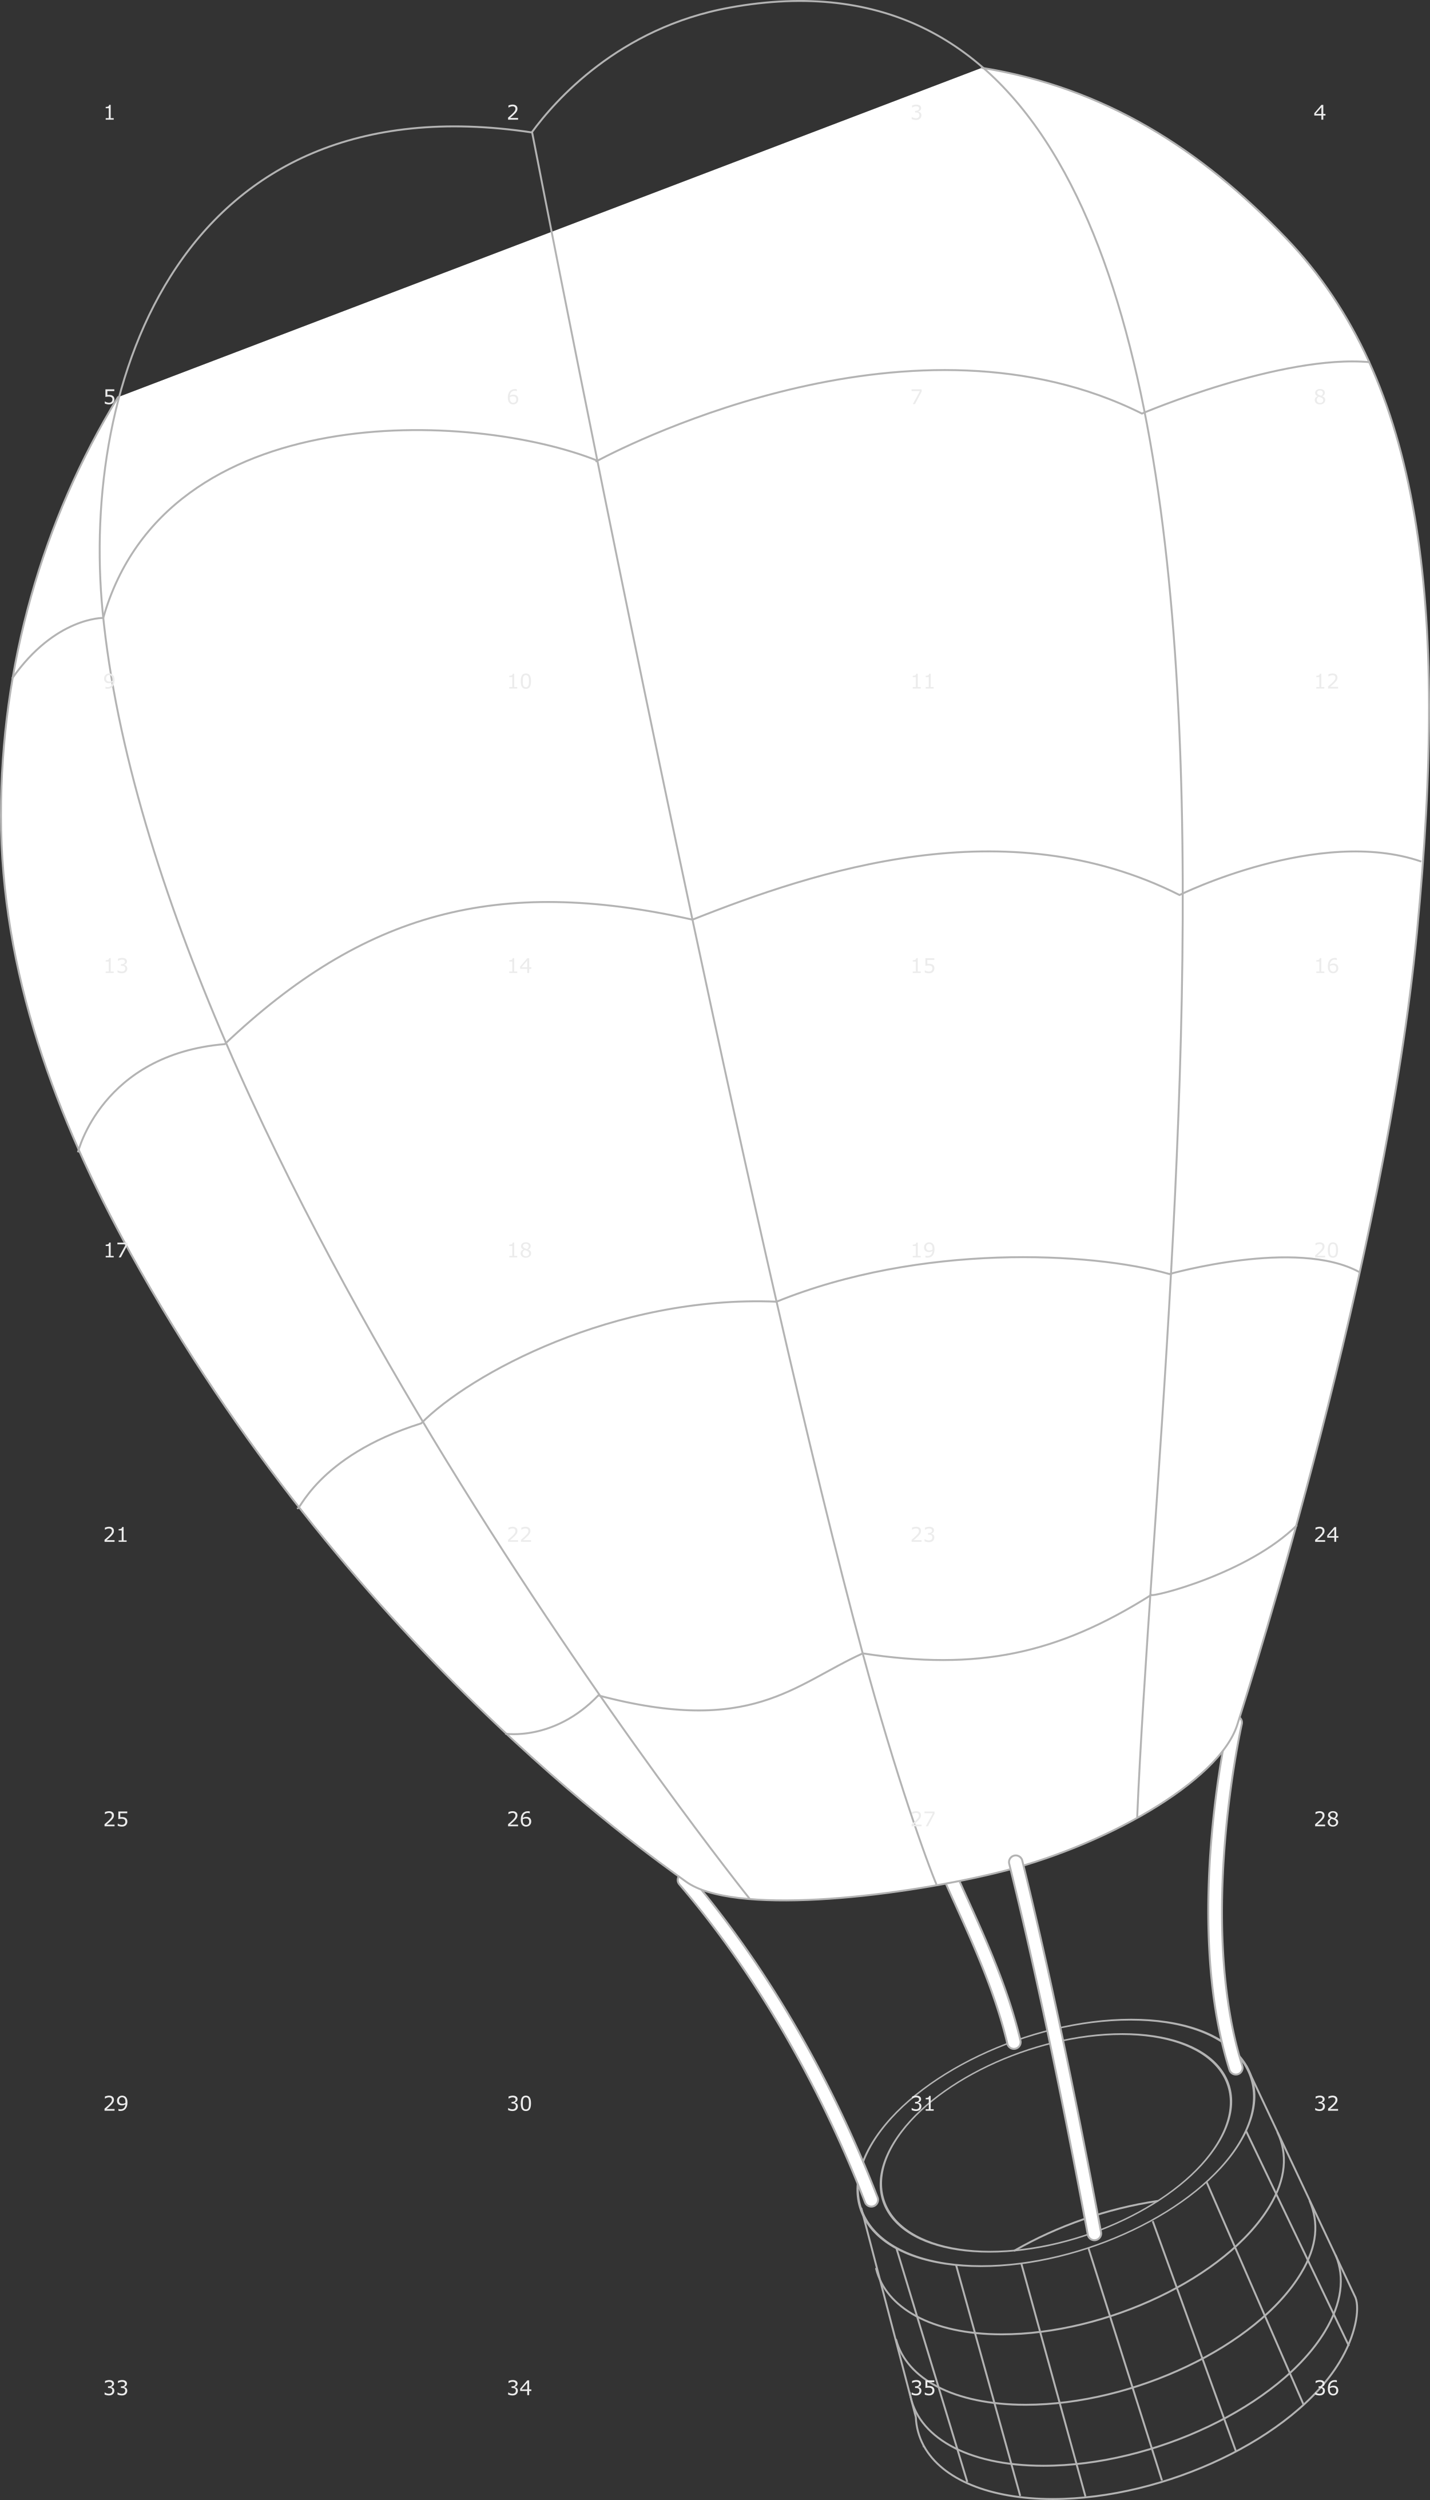 <?xml version="1.0" encoding="UTF-8" standalone="no"?>
<svg
   xmlns:dc="http://purl.org/dc/elements/1.1/"
   xmlns:cc="http://creativecommons.org/ns#"
   xmlns:rdf="http://www.w3.org/1999/02/22-rdf-syntax-ns#"
   xmlns:svg="http://www.w3.org/2000/svg"
   xmlns="http://www.w3.org/2000/svg"
   xmlns:sodipodi="http://sodipodi.sourceforge.net/DTD/sodipodi-0.dtd"
   xmlns:inkscape="http://www.inkscape.org/namespaces/inkscape"
   width="744.178mm"
   height="1300.819mm"
   viewBox="0 0 744.178 1300.819"
   version="1.1"
   id="svg158"
   sodipodi:docname="hot_air_balloon_outlineonly_pdffriendly.svg"
   inkscape:version="1.0.2 (e86c870879, 2021-01-15, custom)">
  <rect x="0" y="0" width="744.178" height="1300.819" fill="#333333" stroke="none"/>
  <defs
     id="defs152" />
  <sodipodi:namedview
     id="base"
     pagecolor="#ffffff"
     bordercolor="#666666"
     borderopacity="1.0"
     inkscape:pageopacity="0.0"
     inkscape:pageshadow="2"
     inkscape:zoom="0.169986"
     inkscape:cx="421.62193"
     inkscape:cy="1781.7535"
     inkscape:document-units="mm"
     inkscape:current-layer="layer3"
     inkscape:document-rotation="0"
     showgrid="false"
     inkscape:snap-global="false"
     inkscape:window-width="1920"
     inkscape:window-height="986"
     inkscape:window-x="-11"
     inkscape:window-y="-11"
     inkscape:window-maximized="1"
     fit-margin-top="0"
     fit-margin-left="0"
     fit-margin-right="0"
     fit-margin-bottom="0" />
  <g
     inkscape:label="Layer 1"
     inkscape:groupmode="layer"
     id="layer1"
     transform="translate(-159.446,-124.626)" />
  <g
     inkscape:groupmode="layer"
     id="layer2"
     inkscape:label="Layer 2"
     transform="translate(-159.446,-124.626)"
     sodipodi:insensitive="true">
    <ellipse
       style="opacity:1;fill:none;fill-opacity:1;stroke:#b3b3b3;stroke-width:1.082;stroke-linecap:round;stroke-miterlimit:4;stroke-dasharray:none"
       id="path2125"
       cx="1461.44"
       cy="1449.871"
       rx="95.531"
       ry="75.005"
       transform="matrix(1,0,-0.519,0.855,0,0)" />
    <path
       style="color:#000000;font-style:normal;font-variant:normal;font-weight:normal;font-stretch:normal;font-size:medium;line-height:normal;font-family:sans-serif;font-variant-ligatures:normal;font-variant-position:normal;font-variant-caps:normal;font-variant-numeric:normal;font-variant-alternates:normal;font-variant-east-asian:normal;font-feature-settings:normal;font-variation-settings:normal;text-indent:0;text-align:start;text-decoration:none;text-decoration-line:none;text-decoration-style:solid;text-decoration-color:#000000;letter-spacing:normal;word-spacing:normal;text-transform:none;writing-mode:lr-tb;direction:ltr;text-orientation:mixed;dominant-baseline:auto;baseline-shift:baseline;text-anchor:start;white-space:normal;shape-padding:0;shape-margin:0;inline-size:0;clip-rule:nonzero;display:inline;overflow:visible;visibility:visible;opacity:1;isolation:auto;mix-blend-mode:normal;color-interpolation:sRGB;color-interpolation-filters:linearRGB;solid-color:#000000;solid-opacity:1;vector-effect:none;fill:#ffffff;fill-opacity:1;fill-rule:nonzero;stroke:#b3b3b3;stroke-width:1;stroke-linecap:round;stroke-linejoin:miter;stroke-miterlimit:4;stroke-dasharray:none;stroke-dashoffset:0;stroke-opacity:1;color-rendering:auto;image-rendering:auto;shape-rendering:auto;text-rendering:auto;enable-background:accumulate;stop-color:#000000;stop-opacity:1"
       d="m 653.369,1096.598 a 3.5,3.5 0 0 0 -1.365,0.301 3.5,3.5 0 0 0 -1.773,4.621 c 12.103,27.182 26.092,55.641 33.455,86.504 a 3.5,3.5 0 0 0 4.217,2.592 3.5,3.5 0 0 0 2.592,-4.217 c -7.601,-31.86 -21.845,-60.722 -33.869,-87.727 a 3.5,3.5 0 0 0 -3.256,-2.074 z"
       id="path2235" />
    <path
       id="ellipse2143"
       style="opacity:1;fill:none;fill-opacity:1;stroke:#b3b3b3;stroke-width:1;stroke-linecap:round;stroke-miterlimit:4;stroke-dasharray:none"
       d="m 854.6,1298.244 c 4.712,11.245 3.197,24.873 -5.714,39.558 -23.404,38.57 -88.957,69.837 -146.418,69.837 -40.342,0 -65.969,-15.412 -69.56,-37.942 m 54.546,-74.043 c 22.01,-12.678 48.269,-21.973 74.371,-25.783"
       sodipodi:nodetypes="cssccc" />
    <ellipse
       style="opacity:1;fill:none;fill-opacity:1;stroke:#b3b3b3;stroke-width:1.082;stroke-linecap:round;stroke-miterlimit:4;stroke-dasharray:none"
       id="ellipse2148"
       cx="1461.44"
       cy="1449.871"
       rx="84.35"
       ry="66.226"
       transform="matrix(1,0,-0.519,0.855,0,0)" />
    <path
       id="ellipse2127"
       style="opacity:1;fill:none;fill-opacity:1;stroke:#b3b3b3;stroke-width:1;stroke-linecap:round;stroke-miterlimit:4;stroke-dasharray:none"
       d="m 607.713,1273.758 28.324,108.548 c 0.234,5.204 1.561,10.116 3.952,14.632 l 0.132,0.488 0.109,-0.04 c 9.532,17.385 34.289,27.559 67.062,27.559 58.551,0 125.349,-31.86 149.196,-71.162 8.48,-13.976 10.642,-27.642 8.375,-33.632 l -56.714,-120.384"
       sodipodi:nodetypes="cccccsscc" />
    <path
       style="color:#000000;font-style:normal;font-variant:normal;font-weight:normal;font-stretch:normal;font-size:medium;line-height:normal;font-family:sans-serif;font-variant-ligatures:normal;font-variant-position:normal;font-variant-caps:normal;font-variant-numeric:normal;font-variant-alternates:normal;font-variant-east-asian:normal;font-feature-settings:normal;font-variation-settings:normal;text-indent:0;text-align:start;text-decoration:none;text-decoration-line:none;text-decoration-style:solid;text-decoration-color:#000000;letter-spacing:normal;word-spacing:normal;text-transform:none;writing-mode:lr-tb;direction:ltr;text-orientation:mixed;dominant-baseline:auto;baseline-shift:baseline;text-anchor:start;white-space:normal;shape-padding:0;shape-margin:0;inline-size:0;clip-rule:nonzero;display:inline;overflow:visible;visibility:visible;opacity:1;isolation:auto;mix-blend-mode:normal;color-interpolation:sRGB;color-interpolation-filters:linearRGB;solid-color:#000000;solid-opacity:1;vector-effect:none;fill:#ffffff;fill-opacity:1;fill-rule:nonzero;stroke:#b3b3b3;stroke-width:1;stroke-linecap:round;stroke-linejoin:miter;stroke-miterlimit:4;stroke-dasharray:none;stroke-dashoffset:0;stroke-opacity:1;color-rendering:auto;image-rendering:auto;shape-rendering:auto;text-rendering:auto;enable-background:accumulate;stop-color:#000000;stop-opacity:1"
       d="m 802.277,1017.451 a 3.5,3.5 0 0 0 -3.416,2.717 c 0,0 -24.164,103.684 0.395,181.453 a 3.5,3.5 0 0 0 4.391,2.283 3.5,3.5 0 0 0 2.285,-4.391 c -23.614,-74.777 -0.248,-177.777 -0.248,-177.777 a 3.5,3.5 0 0 0 -2.627,-4.195 3.5,3.5 0 0 0 -0.779,-0.09 z"
       id="path2227" />
    <path
       style="color:#000000;font-style:normal;font-variant:normal;font-weight:normal;font-stretch:normal;font-size:medium;line-height:normal;font-family:sans-serif;font-variant-ligatures:normal;font-variant-position:normal;font-variant-caps:normal;font-variant-numeric:normal;font-variant-alternates:normal;font-variant-east-asian:normal;font-feature-settings:normal;font-variation-settings:normal;text-indent:0;text-align:start;text-decoration:none;text-decoration-line:none;text-decoration-style:solid;text-decoration-color:#000000;letter-spacing:normal;word-spacing:normal;text-transform:none;writing-mode:lr-tb;direction:ltr;text-orientation:mixed;dominant-baseline:auto;baseline-shift:baseline;text-anchor:start;white-space:normal;shape-padding:0;shape-margin:0;inline-size:0;clip-rule:nonzero;display:inline;overflow:visible;visibility:visible;opacity:1;isolation:auto;mix-blend-mode:normal;color-interpolation:sRGB;color-interpolation-filters:linearRGB;solid-color:#000000;solid-opacity:1;vector-effect:none;fill:#ffffff;fill-opacity:1;fill-rule:nonzero;stroke:#b3b3b3;stroke-width:1;stroke-linecap:round;stroke-linejoin:miter;stroke-miterlimit:4;stroke-dasharray:none;stroke-dashoffset:0;stroke-opacity:1;color-rendering:auto;image-rendering:auto;shape-rendering:auto;text-rendering:auto;enable-background:accumulate;stop-color:#000000;stop-opacity:1"
       d="m 515.661,1099.331 a 3.5,3.5 0 0 0 -2.307,0.842 3.5,3.5 0 0 0 -0.383,4.936 c 23.944,27.955 64.536,82.699 96.646,165.445 a 3.5,3.5 0 0 0 4.529,1.996 3.5,3.5 0 0 0 1.996,-4.529 C 583.69,1184.39 542.627,1128.972 518.288,1100.556 a 3.5,3.5 0 0 0 -2.627,-1.225 z"
       id="path2239" />
    <path
       id="path2114"
       style="opacity:1;fill:#ffffff;fill-opacity:1;stroke:#b3b3b3;stroke-width:1;stroke-linecap:round;stroke-miterlimit:4;stroke-dasharray:none"
       d="m 220.857,331.264 c -39.451,64.283 -60.911,139.772 -60.911,217.603 1.6e-4,81.404 28.649,157.757 67.345,227.74 112.42,203.311 268.74,312.379 289.238,327.152 24.086,17.359 105.873,8.628 160.495,-4.387 56.124,-13.373 116.87,-47.557 126.318,-77.352 7.297,-23.013 77.002,-241.398 93.506,-412.35 16.504,-170.952 2.651,-287.112 -67.973,-360.919 -44.879,-46.902 -94.818,-78.574 -158.49,-88.837"
       sodipodi:nodetypes="ccsssszsc" />
    <path
       id="ellipse2139"
       style="opacity:1;fill:none;fill-opacity:1;stroke:#b3b3b3;stroke-width:1;stroke-linecap:round;stroke-miterlimit:4;stroke-dasharray:none"
       d="m 824.285,1234.216 c 5.225,10.962 4.611,23.983 -4.243,38.575 -22.272,36.704 -84.655,66.459 -139.337,66.459 -36.683,0 -60.378,-13.985 -65.325,-34.138"
       sodipodi:nodetypes="cssc" />
    <path
       id="ellipse2141"
       style="opacity:1;fill:none;fill-opacity:1;stroke:#b3b3b3;stroke-width:1;stroke-linecap:round;stroke-miterlimit:4;stroke-dasharray:none"
       d="m 841.024,1269.882 c 4.691,11.034 4.18,23.245 -4.581,37.683 -22.9,37.741 -87.045,68.335 -143.271,68.335 -37.48,0 -61.98,-13.595 -67.368,-33.839"
       sodipodi:nodetypes="cssc" />
    <path
       style="opacity:1;fill:none;stroke:#b3b3b3;stroke-width:1;stroke-linecap:butt;stroke-linejoin:miter;stroke-miterlimit:4;stroke-dasharray:none;stroke-opacity:1"
       d="m 807.969,1233.564 53.454,111.719"
       id="path2150" />
    <path
       style="opacity:1;fill:none;stroke:#b3b3b3;stroke-width:1;stroke-linecap:butt;stroke-linejoin:miter;stroke-miterlimit:4;stroke-dasharray:none;stroke-opacity:1"
       d="m 787.389,1260.024 50.514,115.995"
       id="path2152" />
    <path
       style="opacity:1;fill:none;stroke:#b3b3b3;stroke-width:1;stroke-linecap:butt;stroke-linejoin:miter;stroke-miterlimit:4;stroke-dasharray:none;stroke-opacity:1"
       d="m 759.326,1280.336 43.298,119.737"
       id="path2154" />
    <path
       style="opacity:1;fill:none;stroke:#b3b3b3;stroke-width:1;stroke-linecap:butt;stroke-linejoin:miter;stroke-miterlimit:4;stroke-dasharray:none;stroke-opacity:1"
       d="m 725.917,1294.502 38.22,120.806"
       id="path2156" />
    <path
       style="opacity:1;fill:none;stroke:#b3b3b3;stroke-width:1;stroke-linecap:butt;stroke-linejoin:miter;stroke-miterlimit:4;stroke-dasharray:none;stroke-opacity:1"
       d="m 625.958,1294.502 36.883,121.608"
       id="path2158" />
    <path
       style="opacity:1;fill:none;stroke:#b3b3b3;stroke-width:1;stroke-linecap:butt;stroke-linejoin:miter;stroke-miterlimit:4;stroke-dasharray:none;stroke-opacity:1"
       d="m 656.962,1303.054 33.409,120.271"
       id="path2160" />
    <path
       style="opacity:1;fill:none;stroke:#b3b3b3;stroke-width:1;stroke-linecap:butt;stroke-linejoin:miter;stroke-miterlimit:4;stroke-dasharray:none;stroke-opacity:1"
       d="m 690.905,1302.252 33.409,121.34"
       id="path2162" />
    <path
       style="opacity:1;fill:none;stroke:#b3b3b3;stroke-width:1;stroke-linecap:butt;stroke-linejoin:miter;stroke-miterlimit:4;stroke-dasharray:none;stroke-opacity:1"
       d="M 751.235,1070.221 C 764.208,766.581 861.252,70.384 539.32,128.553 c -57.983,10.477 -91.401,48.872 -103.075,64.872"
       id="path2180"
       sodipodi:nodetypes="csc" />
    <path
       style="opacity:1;fill:none;stroke:#b3b3b3;stroke-width:1;stroke-linecap:butt;stroke-linejoin:miter;stroke-miterlimit:4;stroke-dasharray:none;stroke-opacity:1"
       d="m 549.797,1112.906 c 0,0 -309.106,-385.354 -336.935,-669.956 -11.569,-118.316 39.724,-276.989 223.514,-249.397 0,0 38.398,198.279 83.432,409.603 14.259,66.911 29.184,135.13 43.765,198.777 15.768,68.825 31.135,132.304 44.827,183.002 17.483,64.737 33.837,109.57 38.391,120.225"
       id="path2182"
       sodipodi:nodetypes="cscsssc" />
    <path
       style="opacity:1;fill:none;stroke:#b3b3b3;stroke-width:1;stroke-linecap:butt;stroke-linejoin:miter;stroke-miterlimit:4;stroke-dasharray:none;stroke-opacity:1"
       d="m 872.381,313.088 c -45.97,-4.276 -118.668,26.727 -118.668,26.727 -117.676,-58.838 -264.19,14.42 -283.345,24.529 -1.38,0.728 0,0 0,0 -64.519,-25.831 -224.369,-33.407 -257.195,81.812 0,0 -25.002,-0.502 -47.453,31.57"
       id="path2184"
       sodipodi:nodetypes="ccsccc" />
    <path
       style="opacity:1;fill:none;stroke:#b3b3b3;stroke-width:1;stroke-linecap:butt;stroke-linejoin:miter;stroke-miterlimit:4;stroke-dasharray:none;stroke-opacity:1"
       d="m 200.007,724.209 c 0,0 12.256,-50.949 76.401,-56.294 72.212,-68.423 141.47,-87.65 243.401,-64.758 63.824,-25.302 162.972,-58.478 253.461,-12.832 0,0 72.514,-35.83 125.838,-17.396"
       id="path2186"
       sodipodi:nodetypes="ccccc" />
    <path
       style="opacity:1;fill:none;stroke:#b3b3b3;stroke-width:1;stroke-linecap:butt;stroke-linejoin:miter;stroke-miterlimit:4;stroke-dasharray:none;stroke-opacity:1"
       d="m 314.322,909.099 c 0.235,3.997 9.217,-26.61 64.298,-43.847 25.067,-25.483 100.409,-66.81 184.954,-63.32 74.817,-30.329 163.32,-26.04 204.48,-14.38 0,0 66.305,-18.848 98.776,-1.034"
       id="path2188"
       sodipodi:nodetypes="ccccc" />
    <path
       style="opacity:1;fill:none;stroke:#b3b3b3;stroke-width:1;stroke-linecap:butt;stroke-linejoin:miter;stroke-miterlimit:4;stroke-dasharray:none;stroke-opacity:1"
       d="m 422.299,1026.698 c 0,0 25.524,4.143 48.509,-19.912 79.718,21.211 101.767,-5.613 137.593,-21.851 59.968,9.188 101.171,0.439 150.123,-30.4 0.864,1.243 50.426,-11.101 75.905,-36.349"
       id="path2190"
       sodipodi:nodetypes="ccccc" />
    <path
       style="color:#000000;font-style:normal;font-variant:normal;font-weight:normal;font-stretch:normal;font-size:medium;line-height:normal;font-family:sans-serif;font-variant-ligatures:normal;font-variant-position:normal;font-variant-caps:normal;font-variant-numeric:normal;font-variant-alternates:normal;font-variant-east-asian:normal;font-feature-settings:normal;font-variation-settings:normal;text-indent:0;text-align:start;text-decoration:none;text-decoration-line:none;text-decoration-style:solid;text-decoration-color:#000000;letter-spacing:normal;word-spacing:normal;text-transform:none;writing-mode:lr-tb;direction:ltr;text-orientation:mixed;dominant-baseline:auto;baseline-shift:baseline;text-anchor:start;white-space:normal;shape-padding:0;shape-margin:0;inline-size:0;clip-rule:nonzero;display:inline;overflow:visible;visibility:visible;opacity:1;isolation:auto;mix-blend-mode:normal;color-interpolation:sRGB;color-interpolation-filters:linearRGB;solid-color:#000000;solid-opacity:1;vector-effect:none;fill:#ffffff;fill-opacity:1;fill-rule:nonzero;stroke:#b3b3b3;stroke-width:1;stroke-linecap:round;stroke-linejoin:miter;stroke-miterlimit:4;stroke-dasharray:none;stroke-dashoffset:0;stroke-opacity:1;color-rendering:auto;image-rendering:auto;shape-rendering:auto;text-rendering:auto;enable-background:accumulate;stop-color:#000000;stop-opacity:1"
       d="m 687.968,1090.067 a 3.5,3.5 0 0 0 -0.771,0.103 3.5,3.5 0 0 0 -2.553,4.24 c 9.798,39.481 23.861,101.782 40.902,193.002 a 3.5,3.5 0 0 0 4.084,2.799 3.5,3.5 0 0 0 2.797,-4.084 c -17.063,-91.338 -31.154,-153.772 -40.99,-193.404 a 3.5,3.5 0 0 0 -3.469,-2.656 z"
       id="path2231" />
  </g>
  <g
     inkscape:groupmode="layer"
     id="layer3"
     inkscape:label="Layer 3">
    <g
       aria-label="1"
       id="text1991"
       style="font-style:normal;font-weight:normal;font-size:10.583px;line-height:1.25;font-family:sans-serif;fill:#ececec;fill-opacity:1;stroke:none;stroke-width:0.265">
      <path
         d="m 59.171,62.27 h -4.165 v -0.785 h 1.602 v -5.157 h -1.602 v -0.703 q 0.326,0 0.698,-0.052 0.372,-0.057 0.563,-0.16 0.238,-0.129 0.372,-0.326 0.14,-0.202 0.16,-0.537 h 0.801 v 6.935 h 1.571 z"
         style="stroke-width:0.265;fill:#ececec;stroke:none"
         id="path2748" />
    </g>
    <g
       aria-label="5"
       id="text2346"
       style="font-style:normal;font-weight:normal;font-size:10.583px;line-height:1.25;font-family:sans-serif;fill:#ececec;fill-opacity:1;stroke:none;stroke-width:0.265">
      <path
         d="m 59.549,207.826 q 0,0.537 -0.196,1.028 -0.196,0.491 -0.537,0.827 -0.372,0.362 -0.889,0.558 -0.512,0.191 -1.189,0.191 -0.63,0 -1.214,-0.134 -0.584,-0.129 -0.987,-0.315 v -1.09 h 0.072 q 0.424,0.269 0.992,0.46 0.568,0.186 1.116,0.186 0.367,0 0.708,-0.103 0.346,-0.103 0.615,-0.362 0.227,-0.222 0.341,-0.532 0.119,-0.31 0.119,-0.718 0,-0.398 -0.14,-0.672 -0.134,-0.274 -0.377,-0.439 -0.269,-0.196 -0.656,-0.274 -0.382,-0.083 -0.858,-0.083 -0.455,0 -0.878,0.062 -0.419,0.062 -0.723,0.124 v -3.964 h 4.63 v 0.904 h -3.633 v 2.046 q 0.222,-0.021 0.455,-0.031 0.233,-0.01 0.403,-0.01 0.625,0 1.096,0.109 0.47,0.103 0.863,0.372 0.413,0.284 0.641,0.734 0.227,0.45 0.227,1.127 z"
         style="stroke-width:0.265;fill:#ececec;stroke:none"
         id="path2751" />
    </g>
    <g
       aria-label="9"
       id="text2338"
       style="font-style:normal;font-weight:normal;font-size:10.583px;line-height:1.25;font-family:sans-serif;fill:#ececec;fill-opacity:1;stroke:none;stroke-width:0.265">
      <path
         d="m 59.6,353.96 q 0,1.008 -0.233,1.829 -0.227,0.822 -0.692,1.4 -0.47,0.589 -1.178,0.909 -0.708,0.32 -1.664,0.32 -0.269,0 -0.506,-0.031 -0.238,-0.026 -0.424,-0.088 v -0.987 h 0.052 q 0.15,0.077 0.424,0.15 0.274,0.067 0.61,0.067 1.142,0 1.788,-0.682 0.651,-0.687 0.754,-1.891 -0.481,0.289 -0.904,0.413 -0.424,0.124 -0.925,0.124 -0.475,0 -0.863,-0.093 -0.382,-0.093 -0.77,-0.362 -0.455,-0.315 -0.687,-0.801 -0.227,-0.486 -0.227,-1.163 0,-1.178 0.775,-1.917 0.775,-0.739 1.891,-0.739 0.558,0 1.034,0.176 0.475,0.171 0.832,0.517 0.439,0.429 0.677,1.106 0.238,0.672 0.238,1.742 z m -1.044,-0.222 q 0,-0.801 -0.165,-1.287 -0.165,-0.486 -0.455,-0.754 -0.243,-0.233 -0.522,-0.331 -0.279,-0.103 -0.605,-0.103 -0.744,0 -1.178,0.465 -0.429,0.465 -0.429,1.307 0,0.491 0.14,0.801 0.14,0.31 0.47,0.543 0.233,0.16 0.512,0.217 0.279,0.052 0.62,0.052 0.403,0 0.816,-0.109 0.413,-0.109 0.775,-0.315 0.005,-0.109 0.01,-0.212 0.01,-0.109 0.01,-0.274 z"
         style="stroke-width:0.265;fill:#ececec;stroke:none"
         id="path2754" />
    </g>
    <g
       aria-label="13"
       id="text2330"
       style="font-style:normal;font-weight:normal;font-size:10.583px;line-height:1.25;font-family:sans-serif;fill:#ececec;fill-opacity:1;stroke:none;stroke-width:0.265">
      <path
         d="m 59.171,506.27 h -4.165 v -0.785 h 1.602 v -5.157 h -1.602 v -0.703 q 0.326,0 0.698,-0.052 0.372,-0.057 0.563,-0.16 0.238,-0.129 0.372,-0.326 0.14,-0.202 0.16,-0.537 h 0.801 v 6.935 h 1.571 z"
         style="stroke-width:0.265;fill:#ececec;stroke:none"
         id="path2757" />
      <path
         d="m 65.662,502.565 q 0.248,0.222 0.408,0.558 0.16,0.336 0.16,0.868 0,0.527 -0.191,0.966 -0.191,0.439 -0.537,0.765 -0.388,0.362 -0.915,0.537 -0.522,0.171 -1.147,0.171 -0.641,0 -1.261,-0.155 -0.62,-0.15 -1.018,-0.331 v -1.08 h 0.078 q 0.439,0.289 1.034,0.481 0.594,0.191 1.147,0.191 0.326,0 0.692,-0.109 0.367,-0.109 0.594,-0.32 0.238,-0.227 0.351,-0.501 0.119,-0.274 0.119,-0.692 0,-0.413 -0.134,-0.682 -0.129,-0.274 -0.362,-0.429 -0.233,-0.16 -0.563,-0.217 -0.331,-0.062 -0.713,-0.062 h -0.465 v -0.858 h 0.362 q 0.785,0 1.251,-0.326 0.47,-0.331 0.47,-0.961 0,-0.279 -0.119,-0.486 -0.119,-0.212 -0.331,-0.346 -0.222,-0.134 -0.475,-0.186 -0.253,-0.052 -0.574,-0.052 -0.491,0 -1.044,0.176 -0.553,0.176 -1.044,0.496 h -0.052 v -1.08 q 0.367,-0.181 0.977,-0.331 0.615,-0.155 1.189,-0.155 0.563,0 0.992,0.103 0.429,0.103 0.775,0.331 0.372,0.248 0.563,0.599 0.191,0.351 0.191,0.822 0,0.641 -0.455,1.121 -0.45,0.475 -1.065,0.599 v 0.072 q 0.248,0.041 0.568,0.176 0.32,0.129 0.543,0.326 z"
         style="stroke-width:0.265;fill:#ececec;stroke:none"
         id="path2759" />
    </g>
    <g
       aria-label="17"
       id="text2322"
       style="font-style:normal;font-weight:normal;font-size:10.583px;line-height:1.25;font-family:sans-serif;fill:#ececec;fill-opacity:1;stroke:none;stroke-width:0.265">
      <path
         d="m 59.171,654.27 h -4.165 v -0.785 h 1.602 v -5.157 h -1.602 v -0.703 q 0.326,0 0.698,-0.052 0.372,-0.057 0.563,-0.16 0.238,-0.129 0.372,-0.326 0.14,-0.202 0.16,-0.537 h 0.801 v 6.935 h 1.571 z"
         style="stroke-width:0.265;fill:#ececec;stroke:none"
         id="path2762" />
      <path
         d="m 66.36,647.728 -3.483,6.542 h -1.106 l 3.705,-6.79 h -4.382 v -0.904 h 5.266 z"
         style="stroke-width:0.265;fill:#ececec;stroke:none"
         id="path2764" />
    </g>
    <g
       aria-label="21"
       id="text2314"
       style="font-style:normal;font-weight:normal;font-size:10.583px;line-height:1.25;font-family:sans-serif;fill:#ececec;fill-opacity:1;stroke:none;stroke-width:0.265">
      <path
         d="m 59.611,802.27 h -5.209 v -1.08 q 0.543,-0.465 1.085,-0.93 0.548,-0.465 1.018,-0.925 0.992,-0.961 1.359,-1.524 0.367,-0.568 0.367,-1.225 0,-0.599 -0.398,-0.935 -0.393,-0.341 -1.101,-0.341 -0.47,0 -1.018,0.165 -0.548,0.165 -1.07,0.506 h -0.052 v -1.085 q 0.367,-0.181 0.977,-0.331 0.615,-0.15 1.189,-0.15 1.183,0 1.855,0.574 0.672,0.568 0.672,1.545 0,0.439 -0.114,0.822 -0.109,0.377 -0.326,0.718 -0.202,0.32 -0.475,0.63 -0.269,0.31 -0.656,0.687 -0.553,0.543 -1.142,1.054 -0.589,0.506 -1.101,0.941 h 4.139 z"
         style="stroke-width:0.265;fill:#ececec;stroke:none"
         id="path2767" />
      <path
         d="m 65.9,802.27 h -4.165 v -0.785 h 1.602 v -5.157 h -1.602 v -0.703 q 0.326,0 0.698,-0.052 0.372,-0.057 0.563,-0.16 0.238,-0.129 0.372,-0.326 0.14,-0.202 0.16,-0.537 h 0.801 v 6.935 h 1.571 z"
         style="stroke-width:0.265;fill:#ececec;stroke:none"
         id="path2769" />
    </g>
    <g
       aria-label="25"
       id="text2306"
       style="font-style:normal;font-weight:normal;font-size:10.583px;line-height:1.25;font-family:sans-serif;fill:#ececec;fill-opacity:1;stroke:none;stroke-width:0.265">
      <path
         d="m 59.611,950.27 h -5.209 v -1.08 q 0.543,-0.465 1.085,-0.93 0.548,-0.465 1.018,-0.925 0.992,-0.961 1.359,-1.524 0.367,-0.568 0.367,-1.225 0,-0.599 -0.398,-0.935 -0.393,-0.341 -1.101,-0.341 -0.47,0 -1.018,0.165 -0.548,0.165 -1.07,0.506 h -0.052 v -1.085 q 0.367,-0.181 0.977,-0.331 0.615,-0.15 1.189,-0.15 1.183,0 1.855,0.574 0.672,0.568 0.672,1.545 0,0.439 -0.114,0.822 -0.109,0.377 -0.326,0.718 -0.202,0.32 -0.475,0.63 -0.269,0.31 -0.656,0.687 -0.553,0.543 -1.142,1.054 -0.589,0.506 -1.101,0.941 h 4.139 z"
         style="stroke-width:0.265;fill:#ececec;stroke:none"
         id="path2772" />
      <path
         d="m 66.277,947.825 q 0,0.537 -0.196,1.028 -0.196,0.491 -0.537,0.827 -0.372,0.362 -0.889,0.558 -0.512,0.191 -1.189,0.191 -0.63,0 -1.214,-0.134 -0.584,-0.129 -0.987,-0.315 v -1.09 h 0.072 q 0.424,0.269 0.992,0.46 0.568,0.186 1.116,0.186 0.367,0 0.708,-0.103 0.346,-0.103 0.615,-0.362 0.227,-0.222 0.341,-0.532 0.119,-0.31 0.119,-0.718 0,-0.398 -0.14,-0.672 -0.134,-0.274 -0.377,-0.439 -0.269,-0.196 -0.656,-0.274 -0.382,-0.083 -0.858,-0.083 -0.455,0 -0.878,0.062 -0.419,0.062 -0.723,0.124 v -3.964 h 4.63 v 0.904 h -3.633 v 2.046 q 0.222,-0.021 0.455,-0.031 0.233,-0.01 0.403,-0.01 0.625,0 1.096,0.109 0.47,0.103 0.863,0.372 0.413,0.284 0.641,0.734 0.227,0.45 0.227,1.127 z"
         style="stroke-width:0.265;fill:#ececec;stroke:none"
         id="path2774" />
    </g>
    <g
       aria-label="29"
       id="text2298"
       style="font-style:normal;font-weight:normal;font-size:10.583px;line-height:1.25;font-family:sans-serif;fill:#ececec;fill-opacity:1;stroke:none;stroke-width:0.265">
      <path
         d="m 59.611,1098.27 h -5.209 v -1.08 q 0.543,-0.465 1.085,-0.93 0.548,-0.465 1.018,-0.925 0.992,-0.961 1.359,-1.524 0.367,-0.568 0.367,-1.225 0,-0.6 -0.398,-0.935 -0.393,-0.341 -1.101,-0.341 -0.47,0 -1.018,0.165 -0.548,0.165 -1.07,0.506 h -0.052 v -1.085 q 0.367,-0.181 0.977,-0.331 0.615,-0.15 1.189,-0.15 1.183,0 1.855,0.574 0.672,0.568 0.672,1.545 0,0.439 -0.114,0.822 -0.109,0.377 -0.326,0.718 -0.202,0.32 -0.475,0.63 -0.269,0.31 -0.656,0.687 -0.553,0.543 -1.142,1.054 -0.589,0.506 -1.101,0.941 h 4.139 z"
         style="stroke-width:0.265;fill:#ececec;stroke:none"
         id="path2777" />
      <path
         d="m 66.329,1093.96 q 0,1.008 -0.233,1.829 -0.227,0.822 -0.692,1.4 -0.47,0.589 -1.178,0.909 -0.708,0.32 -1.664,0.32 -0.269,0 -0.506,-0.031 -0.238,-0.026 -0.424,-0.088 v -0.987 h 0.052 q 0.15,0.078 0.424,0.15 0.274,0.067 0.61,0.067 1.142,0 1.788,-0.682 0.651,-0.687 0.754,-1.891 -0.481,0.289 -0.904,0.413 -0.424,0.124 -0.925,0.124 -0.475,0 -0.863,-0.093 -0.382,-0.093 -0.77,-0.362 -0.455,-0.315 -0.687,-0.801 -0.227,-0.486 -0.227,-1.163 0,-1.178 0.775,-1.917 0.775,-0.739 1.891,-0.739 0.558,0 1.034,0.176 0.475,0.171 0.832,0.517 0.439,0.429 0.677,1.106 0.238,0.672 0.238,1.742 z m -1.044,-0.222 q 0,-0.801 -0.165,-1.287 -0.165,-0.486 -0.455,-0.754 -0.243,-0.233 -0.522,-0.331 -0.279,-0.103 -0.605,-0.103 -0.744,0 -1.178,0.465 -0.429,0.465 -0.429,1.307 0,0.491 0.14,0.801 0.14,0.31 0.47,0.543 0.233,0.16 0.512,0.217 0.279,0.052 0.62,0.052 0.403,0 0.816,-0.109 0.413,-0.108 0.775,-0.315 0.005,-0.108 0.01,-0.212 0.01,-0.109 0.01,-0.274 z"
         style="stroke-width:0.265;fill:#ececec;stroke:none"
         id="path2779" />
    </g>
    <g
       aria-label="33"
       id="text2290"
       style="font-style:normal;font-weight:normal;font-size:10.583px;line-height:1.25;font-family:sans-serif;fill:#ececec;fill-opacity:1;stroke:none;stroke-width:0.265">
      <path
         d="m 58.934,1242.565 q 0.248,0.222 0.408,0.558 0.16,0.336 0.16,0.868 0,0.527 -0.191,0.966 -0.191,0.439 -0.537,0.765 -0.388,0.362 -0.915,0.537 -0.522,0.171 -1.147,0.171 -0.641,0 -1.261,-0.155 -0.62,-0.15 -1.018,-0.331 v -1.08 h 0.078 q 0.439,0.289 1.034,0.481 0.594,0.191 1.147,0.191 0.326,0 0.692,-0.108 0.367,-0.109 0.594,-0.32 0.238,-0.227 0.351,-0.501 0.119,-0.274 0.119,-0.693 0,-0.413 -0.134,-0.682 -0.129,-0.274 -0.362,-0.429 -0.233,-0.16 -0.563,-0.217 -0.331,-0.062 -0.713,-0.062 h -0.465 v -0.858 h 0.362 q 0.785,0 1.251,-0.326 0.47,-0.331 0.47,-0.961 0,-0.279 -0.119,-0.486 -0.119,-0.212 -0.331,-0.346 -0.222,-0.134 -0.475,-0.186 -0.253,-0.052 -0.574,-0.052 -0.491,0 -1.044,0.176 -0.553,0.176 -1.044,0.496 h -0.052 v -1.08 q 0.367,-0.181 0.977,-0.331 0.615,-0.155 1.189,-0.155 0.563,0 0.992,0.103 0.429,0.103 0.775,0.331 0.372,0.248 0.563,0.599 0.191,0.351 0.191,0.822 0,0.641 -0.455,1.121 -0.45,0.475 -1.065,0.6 v 0.072 q 0.248,0.041 0.568,0.176 0.32,0.129 0.543,0.326 z"
         style="stroke-width:0.265;fill:#ececec;stroke:none"
         id="path2782" />
      <path
         d="m 65.662,1242.565 q 0.248,0.222 0.408,0.558 0.16,0.336 0.16,0.868 0,0.527 -0.191,0.966 -0.191,0.439 -0.537,0.765 -0.388,0.362 -0.915,0.537 -0.522,0.171 -1.147,0.171 -0.641,0 -1.261,-0.155 -0.62,-0.15 -1.018,-0.331 v -1.08 h 0.078 q 0.439,0.289 1.034,0.481 0.594,0.191 1.147,0.191 0.326,0 0.692,-0.108 0.367,-0.109 0.594,-0.32 0.238,-0.227 0.351,-0.501 0.119,-0.274 0.119,-0.693 0,-0.413 -0.134,-0.682 -0.129,-0.274 -0.362,-0.429 -0.233,-0.16 -0.563,-0.217 -0.331,-0.062 -0.713,-0.062 h -0.465 v -0.858 h 0.362 q 0.785,0 1.251,-0.326 0.47,-0.331 0.47,-0.961 0,-0.279 -0.119,-0.486 -0.119,-0.212 -0.331,-0.346 -0.222,-0.134 -0.475,-0.186 -0.253,-0.052 -0.574,-0.052 -0.491,0 -1.044,0.176 -0.553,0.176 -1.044,0.496 h -0.052 v -1.08 q 0.367,-0.181 0.977,-0.331 0.615,-0.155 1.189,-0.155 0.563,0 0.992,0.103 0.429,0.103 0.775,0.331 0.372,0.248 0.563,0.599 0.191,0.351 0.191,0.822 0,0.641 -0.455,1.121 -0.45,0.475 -1.065,0.6 v 0.072 q 0.248,0.041 0.568,0.176 0.32,0.129 0.543,0.326 z"
         style="stroke-width:0.265;fill:#ececec;stroke:none"
         id="path2784" />
    </g>
    <g
       aria-label="2"
       id="text2282"
       style="font-style:normal;font-weight:normal;font-size:10.583px;line-height:1.25;font-family:sans-serif;fill:#ececec;fill-opacity:1;stroke:none;stroke-width:0.265">
      <path
         d="m 269.611,62.27 h -5.209 v -1.08 q 0.543,-0.465 1.085,-0.93 0.548,-0.465 1.018,-0.925 0.992,-0.961 1.359,-1.524 0.367,-0.568 0.367,-1.225 0,-0.599 -0.398,-0.935 -0.393,-0.341 -1.101,-0.341 -0.47,0 -1.018,0.165 -0.548,0.165 -1.07,0.506 h -0.052 v -1.085 q 0.367,-0.181 0.977,-0.331 0.615,-0.15 1.189,-0.15 1.183,0 1.855,0.574 0.672,0.568 0.672,1.545 0,0.439 -0.114,0.822 -0.109,0.377 -0.326,0.718 -0.202,0.32 -0.475,0.63 -0.269,0.31 -0.656,0.687 -0.553,0.543 -1.142,1.054 -0.589,0.506 -1.101,0.941 h 4.139 z"
         style="stroke-width:0.265;fill:#ececec;stroke:none"
         id="path2787" />
    </g>
    <g
       aria-label="6"
       id="text2274"
       style="font-style:normal;font-weight:normal;font-size:10.583px;line-height:1.25;font-family:sans-serif;fill:#ececec;fill-opacity:1;stroke:none;stroke-width:0.265">
      <path
         d="m 269.724,207.774 q 0,1.173 -0.775,1.917 -0.77,0.739 -1.891,0.739 -0.568,0 -1.034,-0.176 -0.465,-0.176 -0.822,-0.522 -0.444,-0.429 -0.687,-1.137 -0.238,-0.708 -0.238,-1.705 0,-1.023 0.217,-1.814 0.222,-0.791 0.703,-1.406 0.455,-0.584 1.173,-0.909 0.718,-0.331 1.674,-0.331 0.305,0 0.512,0.026 0.207,0.026 0.419,0.093 v 0.987 h -0.052 q -0.145,-0.077 -0.439,-0.145 -0.289,-0.072 -0.594,-0.072 -1.111,0 -1.772,0.698 -0.661,0.692 -0.77,1.876 0.434,-0.264 0.853,-0.398 0.424,-0.14 0.977,-0.14 0.491,0 0.863,0.093 0.377,0.088 0.77,0.362 0.455,0.315 0.682,0.796 0.233,0.481 0.233,1.168 z m -1.049,0.041 q 0,-0.481 -0.145,-0.796 -0.14,-0.315 -0.465,-0.548 -0.238,-0.165 -0.527,-0.217 -0.289,-0.052 -0.605,-0.052 -0.439,0 -0.816,0.103 -0.377,0.103 -0.775,0.32 -0.01,0.114 -0.015,0.222 -0.005,0.103 -0.005,0.264 0,0.816 0.165,1.292 0.171,0.47 0.465,0.744 0.238,0.227 0.512,0.336 0.279,0.103 0.605,0.103 0.749,0 1.178,-0.455 0.429,-0.46 0.429,-1.318 z"
         style="stroke-width:0.265;fill:#ececec;stroke:none"
         id="path2790" />
    </g>
    <g
       aria-label="10"
       id="text2266"
       style="font-style:normal;font-weight:normal;font-size:10.583px;line-height:1.25;font-family:sans-serif;fill:#ececec;fill-opacity:1;stroke:none;stroke-width:0.265">
      <path
         d="m 269.171,358.27 h -4.165 v -0.785 h 1.602 v -5.157 h -1.602 v -0.703 q 0.326,0 0.698,-0.052 0.372,-0.057 0.563,-0.16 0.238,-0.129 0.372,-0.326 0.14,-0.202 0.16,-0.537 h 0.801 v 6.935 h 1.571 z"
         style="stroke-width:0.265;fill:#ececec;stroke:none"
         id="path2793" />
      <path
         d="m 276.329,354.42 q 0,2.072 -0.651,3.044 -0.646,0.966 -2.01,0.966 -1.385,0 -2.026,-0.982 -0.636,-0.982 -0.636,-3.018 0,-2.052 0.646,-3.028 0.646,-0.982 2.015,-0.982 1.385,0 2.021,0.997 0.641,0.992 0.641,3.002 z m -1.359,2.346 q 0.181,-0.419 0.243,-0.982 0.067,-0.568 0.067,-1.364 0,-0.785 -0.067,-1.364 -0.062,-0.579 -0.248,-0.982 -0.181,-0.398 -0.496,-0.599 -0.31,-0.202 -0.801,-0.202 -0.486,0 -0.806,0.202 -0.315,0.202 -0.501,0.61 -0.176,0.382 -0.243,0.997 -0.062,0.615 -0.062,1.349 0,0.806 0.057,1.349 0.057,0.543 0.243,0.972 0.171,0.403 0.481,0.615 0.315,0.212 0.832,0.212 0.486,0 0.806,-0.202 0.32,-0.202 0.496,-0.61 z"
         style="stroke-width:0.265;fill:#ececec;stroke:none"
         id="path2795" />
    </g>
    <g
       aria-label="14"
       id="text2258"
       style="font-style:normal;font-weight:normal;font-size:10.583px;line-height:1.25;font-family:sans-serif;fill:#ececec;fill-opacity:1;stroke:none;stroke-width:0.265">
      <path
         d="m 269.171,506.27 h -4.165 v -0.785 h 1.602 v -5.157 h -1.602 v -0.703 q 0.326,0 0.698,-0.052 0.372,-0.057 0.563,-0.16 0.238,-0.129 0.372,-0.326 0.14,-0.202 0.16,-0.537 h 0.801 v 6.935 h 1.571 z"
         style="stroke-width:0.265;fill:#ececec;stroke:none"
         id="path2798" />
      <path
         d="m 276.515,504.105 h -1.142 v 2.165 h -0.992 v -2.165 h -3.685 v -1.189 l 3.726,-4.341 h 0.951 v 4.703 h 1.142 z m -2.134,-0.827 v -3.473 l -2.982,3.473 z"
         style="stroke-width:0.265;fill:#ececec;stroke:none"
         id="path2800" />
    </g>
    <g
       aria-label="18"
       id="text2250"
       style="font-style:normal;font-weight:normal;font-size:10.583px;line-height:1.25;font-family:sans-serif;fill:#ececec;fill-opacity:1;stroke:none;stroke-width:0.265">
      <path
         d="m 269.171,654.27 h -4.165 v -0.785 h 1.602 v -5.157 h -1.602 v -0.703 q 0.326,0 0.698,-0.052 0.372,-0.057 0.563,-0.16 0.238,-0.129 0.372,-0.326 0.14,-0.202 0.16,-0.537 h 0.801 v 6.935 h 1.571 z"
         style="stroke-width:0.265;fill:#ececec;stroke:none"
         id="path2803" />
      <path
         d="m 276.396,652.125 q 0,0.997 -0.78,1.659 -0.775,0.661 -1.953,0.661 -1.251,0 -1.995,-0.646 -0.739,-0.646 -0.739,-1.654 0,-0.641 0.372,-1.158 0.372,-0.522 1.049,-0.827 v -0.031 q -0.62,-0.331 -0.92,-0.723 -0.295,-0.393 -0.295,-0.982 0,-0.868 0.713,-1.447 0.713,-0.579 1.814,-0.579 1.152,0 1.84,0.553 0.687,0.553 0.687,1.406 0,0.522 -0.326,1.028 -0.326,0.501 -0.956,0.785 v 0.031 q 0.723,0.31 1.106,0.765 0.382,0.455 0.382,1.158 z m -1.225,-3.757 q 0,-0.553 -0.429,-0.878 -0.424,-0.331 -1.085,-0.331 -0.651,0 -1.07,0.31 -0.413,0.31 -0.413,0.837 0,0.372 0.207,0.646 0.212,0.269 0.636,0.481 0.191,0.093 0.548,0.243 0.362,0.15 0.703,0.248 0.512,-0.341 0.708,-0.708 0.196,-0.367 0.196,-0.847 z m 0.16,3.855 q 0,-0.475 -0.212,-0.76 -0.207,-0.289 -0.816,-0.579 -0.243,-0.114 -0.532,-0.212 -0.289,-0.098 -0.77,-0.274 -0.465,0.253 -0.749,0.687 -0.279,0.434 -0.279,0.982 0,0.698 0.481,1.152 0.481,0.455 1.22,0.455 0.754,0 1.204,-0.388 0.455,-0.388 0.455,-1.065 z"
         style="stroke-width:0.265;fill:#ececec;stroke:none"
         id="path2805" />
    </g>
    <g
       aria-label="22"
       id="text2242"
       style="font-style:normal;font-weight:normal;font-size:10.583px;line-height:1.25;font-family:sans-serif;fill:#ececec;fill-opacity:1;stroke:none;stroke-width:0.265">
      <path
         d="m 269.611,802.27 h -5.209 v -1.08 q 0.543,-0.465 1.085,-0.93 0.548,-0.465 1.018,-0.925 0.992,-0.961 1.359,-1.524 0.367,-0.568 0.367,-1.225 0,-0.599 -0.398,-0.935 -0.393,-0.341 -1.101,-0.341 -0.47,0 -1.018,0.165 -0.548,0.165 -1.07,0.506 h -0.052 v -1.085 q 0.367,-0.181 0.977,-0.331 0.615,-0.15 1.189,-0.15 1.183,0 1.855,0.574 0.672,0.568 0.672,1.545 0,0.439 -0.114,0.822 -0.109,0.377 -0.326,0.718 -0.202,0.32 -0.475,0.63 -0.269,0.31 -0.656,0.687 -0.553,0.543 -1.142,1.054 -0.589,0.506 -1.101,0.941 h 4.139 z"
         style="stroke-width:0.265;fill:#ececec;stroke:none"
         id="path2808" />
      <path
         d="M 276.339,802.27 H 271.13 v -1.08 q 0.543,-0.465 1.085,-0.93 0.548,-0.465 1.018,-0.925 0.992,-0.961 1.359,-1.524 0.367,-0.568 0.367,-1.225 0,-0.599 -0.398,-0.935 -0.393,-0.341 -1.101,-0.341 -0.47,0 -1.018,0.165 -0.548,0.165 -1.07,0.506 h -0.052 v -1.085 q 0.367,-0.181 0.977,-0.331 0.615,-0.15 1.189,-0.15 1.183,0 1.855,0.574 0.672,0.568 0.672,1.545 0,0.439 -0.114,0.822 -0.109,0.377 -0.326,0.718 -0.202,0.32 -0.475,0.63 -0.269,0.31 -0.656,0.687 -0.553,0.543 -1.142,1.054 -0.589,0.506 -1.101,0.941 h 4.139 z"
         style="stroke-width:0.265;fill:#ececec;stroke:none"
         id="path2810" />
    </g>
    <g
       aria-label="26"
       id="text2234"
       style="font-style:normal;font-weight:normal;font-size:10.583px;line-height:1.25;font-family:sans-serif;fill:#ececec;fill-opacity:1;stroke:none;stroke-width:0.265">
      <path
         d="m 269.611,950.27 h -5.209 v -1.08 q 0.543,-0.465 1.085,-0.93 0.548,-0.465 1.018,-0.925 0.992,-0.961 1.359,-1.524 0.367,-0.568 0.367,-1.225 0,-0.599 -0.398,-0.935 -0.393,-0.341 -1.101,-0.341 -0.47,0 -1.018,0.165 -0.548,0.165 -1.07,0.506 h -0.052 v -1.085 q 0.367,-0.181 0.977,-0.331 0.615,-0.15 1.189,-0.15 1.183,0 1.855,0.574 0.672,0.568 0.672,1.545 0,0.439 -0.114,0.822 -0.109,0.377 -0.326,0.718 -0.202,0.32 -0.475,0.63 -0.269,0.31 -0.656,0.687 -0.553,0.543 -1.142,1.054 -0.589,0.506 -1.101,0.941 h 4.139 z"
         style="stroke-width:0.265;fill:#ececec;stroke:none"
         id="path2813" />
      <path
         d="m 276.453,947.774 q 0,1.173 -0.775,1.917 -0.77,0.739 -1.891,0.739 -0.568,0 -1.034,-0.176 -0.465,-0.176 -0.822,-0.522 -0.444,-0.429 -0.687,-1.137 -0.238,-0.708 -0.238,-1.705 0,-1.023 0.217,-1.814 0.222,-0.791 0.703,-1.406 0.455,-0.584 1.173,-0.91 0.718,-0.331 1.674,-0.331 0.305,0 0.512,0.026 0.207,0.026 0.419,0.093 v 0.987 h -0.052 q -0.145,-0.077 -0.439,-0.145 -0.289,-0.072 -0.594,-0.072 -1.111,0 -1.772,0.698 -0.661,0.692 -0.77,1.876 0.434,-0.264 0.853,-0.398 0.424,-0.14 0.977,-0.14 0.491,0 0.863,0.093 0.377,0.088 0.77,0.362 0.455,0.315 0.682,0.796 0.233,0.481 0.233,1.168 z m -1.049,0.041 q 0,-0.481 -0.145,-0.796 -0.14,-0.315 -0.465,-0.548 -0.238,-0.165 -0.527,-0.217 -0.289,-0.052 -0.605,-0.052 -0.439,0 -0.816,0.103 -0.377,0.103 -0.775,0.32 -0.01,0.114 -0.015,0.222 -0.005,0.103 -0.005,0.264 0,0.816 0.165,1.292 0.171,0.47 0.465,0.744 0.238,0.227 0.512,0.336 0.279,0.103 0.605,0.103 0.749,0 1.178,-0.455 0.429,-0.46 0.429,-1.318 z"
         style="stroke-width:0.265;fill:#ececec;stroke:none"
         id="path2815" />
    </g>
    <g
       aria-label="30"
       id="text2226"
       style="font-style:normal;font-weight:normal;font-size:10.583px;line-height:1.25;font-family:sans-serif;fill:#ececec;fill-opacity:1;stroke:none;stroke-width:0.265">
      <path
         d="m 268.934,1094.565 q 0.248,0.222 0.408,0.558 0.16,0.336 0.16,0.868 0,0.527 -0.191,0.966 -0.191,0.439 -0.537,0.765 -0.388,0.362 -0.915,0.537 -0.522,0.171 -1.147,0.171 -0.641,0 -1.261,-0.155 -0.62,-0.15 -1.018,-0.331 v -1.08 h 0.077 q 0.439,0.289 1.034,0.481 0.594,0.191 1.147,0.191 0.326,0 0.692,-0.108 0.367,-0.109 0.594,-0.32 0.238,-0.227 0.351,-0.501 0.119,-0.274 0.119,-0.693 0,-0.413 -0.134,-0.682 -0.129,-0.274 -0.362,-0.429 -0.233,-0.16 -0.563,-0.217 -0.331,-0.062 -0.713,-0.062 h -0.465 v -0.858 h 0.362 q 0.785,0 1.251,-0.326 0.47,-0.331 0.47,-0.961 0,-0.279 -0.119,-0.486 -0.119,-0.212 -0.331,-0.346 -0.222,-0.134 -0.475,-0.186 -0.253,-0.052 -0.574,-0.052 -0.491,0 -1.044,0.176 -0.553,0.176 -1.044,0.496 h -0.052 v -1.08 q 0.367,-0.181 0.977,-0.331 0.615,-0.155 1.189,-0.155 0.563,0 0.992,0.103 0.429,0.103 0.775,0.331 0.372,0.248 0.563,0.599 0.191,0.351 0.191,0.822 0,0.641 -0.455,1.121 -0.45,0.475 -1.065,0.6 v 0.072 q 0.248,0.041 0.568,0.176 0.32,0.129 0.543,0.326 z"
         style="stroke-width:0.265;fill:#ececec;stroke:none"
         id="path2818" />
      <path
         d="m 276.329,1094.42 q 0,2.072 -0.651,3.044 -0.646,0.966 -2.01,0.966 -1.385,0 -2.026,-0.982 -0.636,-0.982 -0.636,-3.018 0,-2.051 0.646,-3.028 0.646,-0.982 2.015,-0.982 1.385,0 2.021,0.997 0.641,0.992 0.641,3.002 z m -1.359,2.346 q 0.181,-0.419 0.243,-0.982 0.067,-0.568 0.067,-1.364 0,-0.785 -0.067,-1.364 -0.062,-0.579 -0.248,-0.982 -0.181,-0.398 -0.496,-0.6 -0.31,-0.202 -0.801,-0.202 -0.486,0 -0.806,0.202 -0.315,0.202 -0.501,0.61 -0.176,0.382 -0.243,0.997 -0.062,0.615 -0.062,1.349 0,0.806 0.057,1.349 0.057,0.543 0.243,0.972 0.171,0.403 0.481,0.615 0.315,0.212 0.832,0.212 0.486,0 0.806,-0.202 0.32,-0.202 0.496,-0.61 z"
         style="stroke-width:0.265;fill:#ececec;stroke:none"
         id="path2820" />
    </g>
    <g
       aria-label="34"
       id="text2218"
       style="font-style:normal;font-weight:normal;font-size:10.583px;line-height:1.25;font-family:sans-serif;fill:#ececec;fill-opacity:1;stroke:none;stroke-width:0.265">
      <path
         d="m 268.934,1242.565 q 0.248,0.222 0.408,0.558 0.16,0.336 0.16,0.868 0,0.527 -0.191,0.966 -0.191,0.439 -0.537,0.765 -0.388,0.362 -0.915,0.537 -0.522,0.171 -1.147,0.171 -0.641,0 -1.261,-0.155 -0.62,-0.15 -1.018,-0.331 v -1.08 h 0.077 q 0.439,0.289 1.034,0.481 0.594,0.191 1.147,0.191 0.326,0 0.692,-0.108 0.367,-0.109 0.594,-0.32 0.238,-0.227 0.351,-0.501 0.119,-0.274 0.119,-0.693 0,-0.413 -0.134,-0.682 -0.129,-0.274 -0.362,-0.429 -0.233,-0.16 -0.563,-0.217 -0.331,-0.062 -0.713,-0.062 h -0.465 v -0.858 h 0.362 q 0.785,0 1.251,-0.326 0.47,-0.331 0.47,-0.961 0,-0.279 -0.119,-0.486 -0.119,-0.212 -0.331,-0.346 -0.222,-0.134 -0.475,-0.186 -0.253,-0.052 -0.574,-0.052 -0.491,0 -1.044,0.176 -0.553,0.176 -1.044,0.496 h -0.052 v -1.08 q 0.367,-0.181 0.977,-0.331 0.615,-0.155 1.189,-0.155 0.563,0 0.992,0.103 0.429,0.103 0.775,0.331 0.372,0.248 0.563,0.599 0.191,0.351 0.191,0.822 0,0.641 -0.455,1.121 -0.45,0.475 -1.065,0.6 v 0.072 q 0.248,0.041 0.568,0.176 0.32,0.129 0.543,0.326 z"
         style="stroke-width:0.265;fill:#ececec;stroke:none"
         id="path2823" />
      <path
         d="m 276.515,1244.104 h -1.142 v 2.165 h -0.992 v -2.165 h -3.685 v -1.188 l 3.726,-4.341 h 0.951 v 4.702 h 1.142 z m -2.134,-0.827 v -3.473 l -2.982,3.473 z"
         style="stroke-width:0.265;fill:#ececec;stroke:none"
         id="path2825" />
    </g>
    <g
       aria-label="3"
       id="text2210"
       style="font-style:normal;font-weight:normal;font-size:10.583px;line-height:1.25;font-family:sans-serif;fill:#ececec;fill-opacity:1;stroke:none;stroke-width:0.265">
      <path
         d="m 478.934,58.565 q 0.248,0.222 0.408,0.558 0.16,0.336 0.16,0.868 0,0.527 -0.191,0.966 -0.191,0.439 -0.537,0.765 -0.388,0.362 -0.915,0.537 -0.522,0.171 -1.147,0.171 -0.641,0 -1.261,-0.155 -0.62,-0.15 -1.018,-0.331 V 60.864 h 0.077 q 0.439,0.289 1.034,0.481 0.594,0.191 1.147,0.191 0.326,0 0.692,-0.109 0.367,-0.109 0.594,-0.32 0.238,-0.227 0.351,-0.501 0.119,-0.274 0.119,-0.692 0,-0.413 -0.134,-0.682 -0.129,-0.274 -0.362,-0.429 -0.233,-0.16 -0.563,-0.217 -0.331,-0.062 -0.713,-0.062 h -0.465 V 57.665 h 0.362 q 0.785,0 1.251,-0.326 0.47,-0.331 0.47,-0.961 0,-0.279 -0.119,-0.486 -0.119,-0.212 -0.331,-0.346 -0.222,-0.134 -0.475,-0.186 -0.253,-0.052 -0.574,-0.052 -0.491,0 -1.044,0.176 -0.553,0.176 -1.044,0.496 h -0.052 v -1.08 q 0.367,-0.181 0.977,-0.331 0.615,-0.155 1.189,-0.155 0.563,0 0.992,0.103 0.429,0.103 0.775,0.331 0.372,0.248 0.563,0.599 0.191,0.351 0.191,0.822 0,0.641 -0.455,1.121 -0.45,0.475 -1.065,0.599 v 0.072 q 0.248,0.041 0.568,0.176 0.32,0.129 0.543,0.326 z"
         style="stroke-width:0.265;fill:#ececec;stroke:none"
         id="path2828" />
    </g>
    <g
       aria-label="7"
       id="text2202"
       style="font-style:normal;font-weight:normal;font-size:10.583px;line-height:1.25;font-family:sans-serif;fill:#ececec;fill-opacity:1;stroke:none;stroke-width:0.265">
      <path
         d="m 479.631,203.728 -3.483,6.542 h -1.106 l 3.705,-6.79 h -4.382 v -0.904 h 5.266 z"
         style="stroke-width:0.265;fill:#ececec;stroke:none"
         id="path2831" />
    </g>
    <g
       aria-label="11"
       id="text2194"
       style="font-style:normal;font-weight:normal;font-size:10.583px;line-height:1.25;font-family:sans-serif;fill:#ececec;fill-opacity:1;stroke:none;stroke-width:0.265">
      <path
         d="m 479.171,358.27 h -4.165 v -0.785 h 1.602 v -5.157 h -1.602 v -0.703 q 0.326,0 0.698,-0.052 0.372,-0.057 0.563,-0.16 0.238,-0.129 0.372,-0.326 0.14,-0.202 0.16,-0.537 h 0.801 v 6.935 h 1.571 z"
         style="stroke-width:0.265;fill:#ececec;stroke:none"
         id="path2834" />
      <path
         d="m 485.9,358.27 h -4.165 v -0.785 h 1.602 v -5.157 h -1.602 v -0.703 q 0.326,0 0.698,-0.052 0.372,-0.057 0.563,-0.16 0.238,-0.129 0.372,-0.326 0.14,-0.202 0.16,-0.537 h 0.801 v 6.935 h 1.571 z"
         style="stroke-width:0.265;fill:#ececec;stroke:none"
         id="path2836" />
    </g>
    <g
       aria-label="15"
       id="text2186"
       style="font-style:normal;font-weight:normal;font-size:10.583px;line-height:1.25;font-family:sans-serif;fill:#ececec;fill-opacity:1;stroke:none;stroke-width:0.265">
      <path
         d="m 479.171,506.27 h -4.165 v -0.785 h 1.602 v -5.157 h -1.602 v -0.703 q 0.326,0 0.698,-0.052 0.372,-0.057 0.563,-0.16 0.238,-0.129 0.372,-0.326 0.14,-0.202 0.16,-0.537 h 0.801 v 6.935 h 1.571 z"
         style="stroke-width:0.265;fill:#ececec;stroke:none"
         id="path2839" />
      <path
         d="m 486.277,503.826 q 0,0.537 -0.196,1.028 -0.196,0.491 -0.537,0.827 -0.372,0.362 -0.889,0.558 -0.512,0.191 -1.189,0.191 -0.63,0 -1.214,-0.134 -0.584,-0.129 -0.987,-0.315 v -1.09 h 0.072 q 0.424,0.269 0.992,0.46 0.568,0.186 1.116,0.186 0.367,0 0.708,-0.103 0.346,-0.103 0.615,-0.362 0.227,-0.222 0.341,-0.532 0.119,-0.31 0.119,-0.718 0,-0.398 -0.14,-0.672 -0.134,-0.274 -0.377,-0.439 -0.269,-0.196 -0.656,-0.274 -0.382,-0.083 -0.858,-0.083 -0.455,0 -0.878,0.062 -0.419,0.062 -0.723,0.124 v -3.964 h 4.63 v 0.904 h -3.633 v 2.046 q 0.222,-0.021 0.455,-0.031 0.233,-0.01 0.403,-0.01 0.625,0 1.096,0.109 0.47,0.103 0.863,0.372 0.413,0.284 0.641,0.734 0.227,0.45 0.227,1.127 z"
         style="stroke-width:0.265;fill:#ececec;stroke:none"
         id="path2841" />
    </g>
    <g
       aria-label="19"
       id="text2178"
       style="font-style:normal;font-weight:normal;font-size:10.583px;line-height:1.25;font-family:sans-serif;fill:#ececec;fill-opacity:1;stroke:none;stroke-width:0.265">
      <path
         d="m 479.171,654.27 h -4.165 v -0.785 h 1.602 v -5.157 h -1.602 v -0.703 q 0.326,0 0.698,-0.052 0.372,-0.057 0.563,-0.16 0.238,-0.129 0.372,-0.326 0.14,-0.202 0.16,-0.537 h 0.801 v 6.935 h 1.571 z"
         style="stroke-width:0.265;fill:#ececec;stroke:none"
         id="path2844" />
      <path
         d="m 486.329,649.96 q 0,1.008 -0.233,1.829 -0.227,0.822 -0.692,1.4 -0.47,0.589 -1.178,0.909 -0.708,0.32 -1.664,0.32 -0.269,0 -0.506,-0.031 -0.238,-0.026 -0.424,-0.088 v -0.987 h 0.052 q 0.15,0.077 0.424,0.15 0.274,0.067 0.61,0.067 1.142,0 1.788,-0.682 0.651,-0.687 0.754,-1.891 -0.481,0.289 -0.904,0.413 -0.424,0.124 -0.925,0.124 -0.475,0 -0.863,-0.093 -0.382,-0.093 -0.77,-0.362 -0.455,-0.315 -0.687,-0.801 -0.227,-0.486 -0.227,-1.163 0,-1.178 0.775,-1.917 0.775,-0.739 1.891,-0.739 0.558,0 1.034,0.176 0.475,0.171 0.832,0.517 0.439,0.429 0.677,1.106 0.238,0.672 0.238,1.741 z m -1.044,-0.222 q 0,-0.801 -0.165,-1.287 -0.165,-0.486 -0.455,-0.754 -0.243,-0.233 -0.522,-0.331 -0.279,-0.103 -0.605,-0.103 -0.744,0 -1.178,0.465 -0.429,0.465 -0.429,1.307 0,0.491 0.14,0.801 0.14,0.31 0.47,0.543 0.233,0.16 0.512,0.217 0.279,0.052 0.62,0.052 0.403,0 0.816,-0.109 0.413,-0.109 0.775,-0.315 0.005,-0.109 0.01,-0.212 0.01,-0.109 0.01,-0.274 z"
         style="stroke-width:0.265;fill:#ececec;stroke:none"
         id="path2846" />
    </g>
    <g
       aria-label="23"
       id="text2170"
       style="font-style:normal;font-weight:normal;font-size:10.583px;line-height:1.25;font-family:sans-serif;fill:#ececec;fill-opacity:1;stroke:none;stroke-width:0.265">
      <path
         d="m 479.611,802.27 h -5.209 v -1.08 q 0.543,-0.465 1.085,-0.93 0.548,-0.465 1.018,-0.925 0.992,-0.961 1.359,-1.524 0.367,-0.568 0.367,-1.225 0,-0.599 -0.398,-0.935 -0.393,-0.341 -1.101,-0.341 -0.47,0 -1.018,0.165 -0.548,0.165 -1.07,0.506 h -0.052 v -1.085 q 0.367,-0.181 0.977,-0.331 0.615,-0.15 1.189,-0.15 1.183,0 1.855,0.574 0.672,0.568 0.672,1.545 0,0.439 -0.114,0.822 -0.109,0.377 -0.326,0.718 -0.202,0.32 -0.475,0.63 -0.269,0.31 -0.656,0.687 -0.553,0.543 -1.142,1.054 -0.589,0.506 -1.101,0.941 h 4.139 z"
         style="stroke-width:0.265;fill:#ececec;stroke:none"
         id="path2849" />
      <path
         d="m 485.662,798.565 q 0.248,0.222 0.408,0.558 0.16,0.336 0.16,0.868 0,0.527 -0.191,0.966 -0.191,0.439 -0.537,0.765 -0.388,0.362 -0.915,0.537 -0.522,0.171 -1.147,0.171 -0.641,0 -1.261,-0.155 -0.62,-0.15 -1.018,-0.331 v -1.08 h 0.077 q 0.439,0.289 1.034,0.481 0.594,0.191 1.147,0.191 0.326,0 0.692,-0.109 0.367,-0.109 0.594,-0.32 0.238,-0.227 0.351,-0.501 0.119,-0.274 0.119,-0.692 0,-0.413 -0.134,-0.682 -0.129,-0.274 -0.362,-0.429 -0.233,-0.16 -0.563,-0.217 -0.331,-0.062 -0.713,-0.062 h -0.465 v -0.858 h 0.362 q 0.785,0 1.251,-0.326 0.47,-0.331 0.47,-0.961 0,-0.279 -0.119,-0.486 -0.119,-0.212 -0.331,-0.346 -0.222,-0.134 -0.475,-0.186 -0.253,-0.052 -0.574,-0.052 -0.491,0 -1.044,0.176 -0.553,0.176 -1.044,0.496 h -0.052 v -1.08 q 0.367,-0.181 0.977,-0.331 0.615,-0.155 1.189,-0.155 0.563,0 0.992,0.103 0.429,0.103 0.775,0.331 0.372,0.248 0.563,0.599 0.191,0.351 0.191,0.822 0,0.641 -0.455,1.121 -0.45,0.475 -1.065,0.599 v 0.072 q 0.248,0.041 0.568,0.176 0.32,0.129 0.543,0.326 z"
         style="stroke-width:0.265;fill:#ececec;stroke:none"
         id="path2851" />
    </g>
    <g
       aria-label="27"
       id="text2162"
       style="font-style:normal;font-weight:normal;font-size:10.583px;line-height:1.25;font-family:sans-serif;fill:#ececec;fill-opacity:1;stroke:none;stroke-width:0.265">
      <path
         d="m 479.611,950.27 h -5.209 v -1.08 q 0.543,-0.465 1.085,-0.93 0.548,-0.465 1.018,-0.925 0.992,-0.961 1.359,-1.524 0.367,-0.568 0.367,-1.225 0,-0.599 -0.398,-0.935 -0.393,-0.341 -1.101,-0.341 -0.47,0 -1.018,0.165 -0.548,0.165 -1.07,0.506 h -0.052 v -1.085 q 0.367,-0.181 0.977,-0.331 0.615,-0.15 1.189,-0.15 1.183,0 1.855,0.574 0.672,0.568 0.672,1.545 0,0.439 -0.114,0.822 -0.109,0.377 -0.326,0.718 -0.202,0.32 -0.475,0.63 -0.269,0.31 -0.656,0.687 -0.553,0.543 -1.142,1.054 -0.589,0.506 -1.101,0.941 h 4.139 z"
         style="stroke-width:0.265;fill:#ececec;stroke:none"
         id="path2854" />
      <path
         d="m 486.36,943.728 -3.483,6.542 h -1.106 l 3.705,-6.79 h -4.382 v -0.904 h 5.266 z"
         style="stroke-width:0.265;fill:#ececec;stroke:none"
         id="path2856" />
    </g>
    <g
       aria-label="31"
       id="text2154"
       style="font-style:normal;font-weight:normal;font-size:10.583px;line-height:1.25;font-family:sans-serif;fill:#ececec;fill-opacity:1;stroke:none;stroke-width:0.265">
      <path
         d="m 478.934,1094.565 q 0.248,0.222 0.408,0.558 0.16,0.336 0.16,0.868 0,0.527 -0.191,0.966 -0.191,0.439 -0.537,0.765 -0.388,0.362 -0.915,0.537 -0.522,0.171 -1.147,0.171 -0.641,0 -1.261,-0.155 -0.62,-0.15 -1.018,-0.331 v -1.08 h 0.077 q 0.439,0.289 1.034,0.481 0.594,0.191 1.147,0.191 0.326,0 0.692,-0.108 0.367,-0.109 0.594,-0.32 0.238,-0.227 0.351,-0.501 0.119,-0.274 0.119,-0.693 0,-0.413 -0.134,-0.682 -0.129,-0.274 -0.362,-0.429 -0.233,-0.16 -0.563,-0.217 -0.331,-0.062 -0.713,-0.062 h -0.465 v -0.858 h 0.362 q 0.785,0 1.251,-0.326 0.47,-0.331 0.47,-0.961 0,-0.279 -0.119,-0.486 -0.119,-0.212 -0.331,-0.346 -0.222,-0.134 -0.475,-0.186 -0.253,-0.052 -0.574,-0.052 -0.491,0 -1.044,0.176 -0.553,0.176 -1.044,0.496 h -0.052 v -1.08 q 0.367,-0.181 0.977,-0.331 0.615,-0.155 1.189,-0.155 0.563,0 0.992,0.103 0.429,0.103 0.775,0.331 0.372,0.248 0.563,0.599 0.191,0.351 0.191,0.822 0,0.641 -0.455,1.121 -0.45,0.475 -1.065,0.6 v 0.072 q 0.248,0.041 0.568,0.176 0.32,0.129 0.543,0.326 z"
         style="stroke-width:0.265;fill:#ececec;stroke:none"
         id="path2859" />
      <path
         d="m 485.9,1098.27 h -4.165 v -0.785 h 1.602 v -5.157 h -1.602 v -0.703 q 0.326,0 0.698,-0.052 0.372,-0.057 0.563,-0.16 0.238,-0.129 0.372,-0.326 0.14,-0.202 0.16,-0.537 h 0.801 v 6.935 h 1.571 z"
         style="stroke-width:0.265;fill:#ececec;stroke:none"
         id="path2861" />
    </g>
    <g
       aria-label="35"
       id="text2146"
       style="font-style:normal;font-weight:normal;font-size:10.583px;line-height:1.25;font-family:sans-serif;fill:#ececec;fill-opacity:1;stroke:none;stroke-width:0.265">
      <path
         d="m 478.934,1242.565 q 0.248,0.222 0.408,0.558 0.16,0.336 0.16,0.868 0,0.527 -0.191,0.966 -0.191,0.439 -0.537,0.765 -0.388,0.362 -0.915,0.537 -0.522,0.171 -1.147,0.171 -0.641,0 -1.261,-0.155 -0.62,-0.15 -1.018,-0.331 v -1.08 h 0.077 q 0.439,0.289 1.034,0.481 0.594,0.191 1.147,0.191 0.326,0 0.692,-0.108 0.367,-0.109 0.594,-0.32 0.238,-0.227 0.351,-0.501 0.119,-0.274 0.119,-0.693 0,-0.413 -0.134,-0.682 -0.129,-0.274 -0.362,-0.429 -0.233,-0.16 -0.563,-0.217 -0.331,-0.062 -0.713,-0.062 h -0.465 v -0.858 h 0.362 q 0.785,0 1.251,-0.326 0.47,-0.331 0.47,-0.961 0,-0.279 -0.119,-0.486 -0.119,-0.212 -0.331,-0.346 -0.222,-0.134 -0.475,-0.186 -0.253,-0.052 -0.574,-0.052 -0.491,0 -1.044,0.176 -0.553,0.176 -1.044,0.496 h -0.052 v -1.08 q 0.367,-0.181 0.977,-0.331 0.615,-0.155 1.189,-0.155 0.563,0 0.992,0.103 0.429,0.103 0.775,0.331 0.372,0.248 0.563,0.599 0.191,0.351 0.191,0.822 0,0.641 -0.455,1.121 -0.45,0.475 -1.065,0.6 v 0.072 q 0.248,0.041 0.568,0.176 0.32,0.129 0.543,0.326 z"
         style="stroke-width:0.265;fill:#ececec;stroke:none"
         id="path2864" />
      <path
         d="m 486.277,1243.825 q 0,0.537 -0.196,1.028 -0.196,0.491 -0.537,0.827 -0.372,0.362 -0.889,0.558 -0.512,0.191 -1.189,0.191 -0.63,0 -1.214,-0.134 -0.584,-0.129 -0.987,-0.315 v -1.09 h 0.072 q 0.424,0.269 0.992,0.46 0.568,0.186 1.116,0.186 0.367,0 0.708,-0.103 0.346,-0.103 0.615,-0.362 0.227,-0.222 0.341,-0.532 0.119,-0.31 0.119,-0.718 0,-0.398 -0.14,-0.672 -0.134,-0.274 -0.377,-0.439 -0.269,-0.196 -0.656,-0.274 -0.382,-0.083 -0.858,-0.083 -0.455,0 -0.878,0.062 -0.419,0.062 -0.723,0.124 v -3.963 h 4.63 v 0.904 h -3.633 v 2.046 q 0.222,-0.021 0.455,-0.031 0.233,-0.01 0.403,-0.01 0.625,0 1.096,0.108 0.47,0.103 0.863,0.372 0.413,0.284 0.641,0.734 0.227,0.45 0.227,1.127 z"
         style="stroke-width:0.265;fill:#ececec;stroke:none"
         id="path2866" />
    </g>
    <g
       aria-label="4"
       id="text2138"
       style="font-style:normal;font-weight:normal;font-size:10.583px;line-height:1.25;font-family:sans-serif;fill:#ececec;fill-opacity:1;stroke:none;stroke-width:0.265">
      <path
         d="m 689.786,60.105 h -1.142 v 2.165 h -0.992 v -2.165 h -3.685 v -1.189 l 3.726,-4.341 h 0.951 v 4.703 h 1.142 z m -2.134,-0.827 v -3.473 l -2.982,3.473 z"
         style="stroke-width:0.265;fill:#ececec;stroke:none"
         id="path2869" />
    </g>
    <g
       aria-label="8"
       id="text2130"
       style="font-style:normal;font-weight:normal;font-size:10.583px;line-height:1.25;font-family:sans-serif;fill:#ececec;fill-opacity:1;stroke:none;stroke-width:0.265">
      <path
         d="m 689.668,208.125 q 0,0.997 -0.78,1.659 -0.775,0.661 -1.953,0.661 -1.251,0 -1.995,-0.646 -0.739,-0.646 -0.739,-1.654 0,-0.641 0.372,-1.158 0.372,-0.522 1.049,-0.827 v -0.031 q -0.62,-0.331 -0.92,-0.723 -0.295,-0.393 -0.295,-0.982 0,-0.868 0.713,-1.447 0.713,-0.579 1.814,-0.579 1.152,0 1.84,0.553 0.687,0.553 0.687,1.406 0,0.522 -0.326,1.028 -0.326,0.501 -0.956,0.785 v 0.031 q 0.723,0.31 1.106,0.765 0.382,0.455 0.382,1.158 z m -1.225,-3.757 q 0,-0.553 -0.429,-0.878 -0.424,-0.331 -1.085,-0.331 -0.651,0 -1.07,0.31 -0.413,0.31 -0.413,0.837 0,0.372 0.207,0.646 0.212,0.269 0.636,0.481 0.191,0.093 0.548,0.243 0.362,0.15 0.703,0.248 0.512,-0.341 0.708,-0.708 0.196,-0.367 0.196,-0.847 z m 0.16,3.855 q 0,-0.475 -0.212,-0.76 -0.207,-0.289 -0.816,-0.579 -0.243,-0.114 -0.532,-0.212 -0.289,-0.098 -0.77,-0.274 -0.465,0.253 -0.749,0.687 -0.279,0.434 -0.279,0.982 0,0.698 0.481,1.152 0.481,0.455 1.22,0.455 0.754,0 1.204,-0.388 0.455,-0.388 0.455,-1.065 z"
         style="stroke-width:0.265;fill:#ececec;stroke:none"
         id="path2872" />
    </g>
    <g
       aria-label="12"
       id="text2122"
       style="font-style:normal;font-weight:normal;font-size:10.583px;line-height:1.25;font-family:sans-serif;fill:#ececec;fill-opacity:1;stroke:none;stroke-width:0.265">
      <path
         d="m 689.171,358.27 h -4.165 v -0.785 h 1.602 v -5.157 h -1.602 v -0.703 q 0.326,0 0.698,-0.052 0.372,-0.057 0.563,-0.16 0.238,-0.129 0.372,-0.326 0.14,-0.202 0.16,-0.537 h 0.801 v 6.935 h 1.571 z"
         style="stroke-width:0.265;fill:#ececec;stroke:none"
         id="path2875" />
      <path
         d="M 696.339,358.27 H 691.13 v -1.08 q 0.543,-0.465 1.085,-0.93 0.548,-0.465 1.018,-0.925 0.992,-0.961 1.359,-1.524 0.367,-0.568 0.367,-1.225 0,-0.599 -0.398,-0.935 -0.393,-0.341 -1.101,-0.341 -0.47,0 -1.018,0.165 -0.548,0.165 -1.07,0.506 h -0.052 v -1.085 q 0.367,-0.181 0.977,-0.331 0.615,-0.15 1.189,-0.15 1.183,0 1.855,0.574 0.672,0.568 0.672,1.545 0,0.439 -0.114,0.822 -0.109,0.377 -0.326,0.718 -0.202,0.32 -0.475,0.63 -0.269,0.31 -0.656,0.687 -0.553,0.543 -1.142,1.054 -0.589,0.506 -1.101,0.941 h 4.139 z"
         style="stroke-width:0.265;fill:#ececec;stroke:none"
         id="path2877" />
    </g>
    <g
       aria-label="16"
       id="text2114"
       style="font-style:normal;font-weight:normal;font-size:10.583px;line-height:1.25;font-family:sans-serif;fill:#ececec;fill-opacity:1;stroke:none;stroke-width:0.265">
      <path
         d="m 689.171,506.27 h -4.165 v -0.785 h 1.602 v -5.157 h -1.602 v -0.703 q 0.326,0 0.698,-0.052 0.372,-0.057 0.563,-0.16 0.238,-0.129 0.372,-0.326 0.14,-0.202 0.16,-0.537 h 0.801 v 6.935 h 1.571 z"
         style="stroke-width:0.265;fill:#ececec;stroke:none"
         id="path2880" />
      <path
         d="m 696.453,503.774 q 0,1.173 -0.775,1.917 -0.77,0.739 -1.891,0.739 -0.568,0 -1.034,-0.176 -0.465,-0.176 -0.822,-0.522 -0.444,-0.429 -0.687,-1.137 -0.238,-0.708 -0.238,-1.705 0,-1.023 0.217,-1.814 0.222,-0.791 0.703,-1.406 0.455,-0.584 1.173,-0.91 0.718,-0.331 1.674,-0.331 0.305,0 0.512,0.026 0.207,0.026 0.419,0.093 v 0.987 h -0.052 q -0.145,-0.077 -0.439,-0.145 -0.289,-0.072 -0.594,-0.072 -1.111,0 -1.772,0.698 -0.661,0.692 -0.77,1.876 0.434,-0.264 0.853,-0.398 0.424,-0.14 0.977,-0.14 0.491,0 0.863,0.093 0.377,0.088 0.77,0.362 0.455,0.315 0.682,0.796 0.233,0.481 0.233,1.168 z m -1.049,0.041 q 0,-0.481 -0.145,-0.796 -0.14,-0.315 -0.465,-0.548 -0.238,-0.165 -0.527,-0.217 -0.289,-0.052 -0.605,-0.052 -0.439,0 -0.816,0.103 -0.377,0.103 -0.775,0.32 -0.01,0.114 -0.015,0.222 -0.005,0.103 -0.005,0.264 0,0.816 0.165,1.292 0.171,0.47 0.465,0.744 0.238,0.227 0.512,0.336 0.279,0.103 0.605,0.103 0.749,0 1.178,-0.455 0.429,-0.46 0.429,-1.318 z"
         style="stroke-width:0.265;fill:#ececec;stroke:none"
         id="path2882" />
    </g>
    <g
       aria-label="20"
       id="text2106"
       style="font-style:normal;font-weight:normal;font-size:10.583px;line-height:1.25;font-family:sans-serif;fill:#ececec;fill-opacity:1;stroke:none;stroke-width:0.265">
      <path
         d="m 689.611,654.27 h -5.209 v -1.08 q 0.543,-0.465 1.085,-0.93 0.548,-0.465 1.018,-0.925 0.992,-0.961 1.359,-1.524 0.367,-0.568 0.367,-1.225 0,-0.599 -0.398,-0.935 -0.393,-0.341 -1.101,-0.341 -0.47,0 -1.018,0.165 -0.548,0.165 -1.07,0.506 h -0.052 v -1.085 q 0.367,-0.181 0.977,-0.331 0.615,-0.15 1.189,-0.15 1.183,0 1.855,0.574 0.672,0.568 0.672,1.545 0,0.439 -0.114,0.822 -0.109,0.377 -0.326,0.718 -0.202,0.32 -0.475,0.63 -0.269,0.31 -0.656,0.687 -0.553,0.543 -1.142,1.054 -0.589,0.506 -1.101,0.941 h 4.139 z"
         style="stroke-width:0.265;fill:#ececec;stroke:none"
         id="path2885" />
      <path
         d="m 696.329,650.42 q 0,2.072 -0.651,3.044 -0.646,0.966 -2.01,0.966 -1.385,0 -2.026,-0.982 -0.636,-0.982 -0.636,-3.018 0,-2.052 0.646,-3.028 0.646,-0.982 2.015,-0.982 1.385,0 2.021,0.997 0.641,0.992 0.641,3.002 z m -1.359,2.346 q 0.181,-0.419 0.243,-0.982 0.067,-0.568 0.067,-1.364 0,-0.785 -0.067,-1.364 -0.062,-0.579 -0.248,-0.982 -0.181,-0.398 -0.496,-0.599 -0.31,-0.202 -0.801,-0.202 -0.486,0 -0.806,0.202 -0.315,0.202 -0.501,0.61 -0.176,0.382 -0.243,0.997 -0.062,0.615 -0.062,1.349 0,0.806 0.057,1.349 0.057,0.543 0.243,0.972 0.171,0.403 0.481,0.615 0.315,0.212 0.832,0.212 0.486,0 0.806,-0.202 0.32,-0.202 0.496,-0.61 z"
         style="stroke-width:0.265;fill:#ececec;stroke:none"
         id="path2887" />
    </g>
    <g
       aria-label="24"
       id="text2098"
       style="font-style:normal;font-weight:normal;font-size:10.583px;line-height:1.25;font-family:sans-serif;fill:#ececec;fill-opacity:1;stroke:none;stroke-width:0.265">
      <path
         d="m 689.611,802.27 h -5.209 v -1.08 q 0.543,-0.465 1.085,-0.93 0.548,-0.465 1.018,-0.925 0.992,-0.961 1.359,-1.524 0.367,-0.568 0.367,-1.225 0,-0.599 -0.398,-0.935 -0.393,-0.341 -1.101,-0.341 -0.47,0 -1.018,0.165 -0.548,0.165 -1.07,0.506 h -0.052 v -1.085 q 0.367,-0.181 0.977,-0.331 0.615,-0.15 1.189,-0.15 1.183,0 1.855,0.574 0.672,0.568 0.672,1.545 0,0.439 -0.114,0.822 -0.109,0.377 -0.326,0.718 -0.202,0.32 -0.475,0.63 -0.269,0.31 -0.656,0.687 -0.553,0.543 -1.142,1.054 -0.589,0.506 -1.101,0.941 h 4.139 z"
         style="stroke-width:0.265;fill:#ececec;stroke:none"
         id="path2890" />
      <path
         d="m 696.515,800.105 h -1.142 v 2.165 h -0.992 v -2.165 h -3.685 v -1.189 l 3.726,-4.341 h 0.951 v 4.703 h 1.142 z m -2.134,-0.827 v -3.473 l -2.982,3.473 z"
         style="stroke-width:0.265;fill:#ececec;stroke:none"
         id="path2892" />
    </g>
    <g
       aria-label="28"
       id="text2090"
       style="font-style:normal;font-weight:normal;font-size:10.583px;line-height:1.25;font-family:sans-serif;fill:#ececec;fill-opacity:1;stroke:none;stroke-width:0.265">
      <path
         d="m 689.611,950.27 h -5.209 v -1.08 q 0.543,-0.465 1.085,-0.93 0.548,-0.465 1.018,-0.925 0.992,-0.961 1.359,-1.524 0.367,-0.568 0.367,-1.225 0,-0.599 -0.398,-0.935 -0.393,-0.341 -1.101,-0.341 -0.47,0 -1.018,0.165 -0.548,0.165 -1.07,0.506 h -0.052 v -1.085 q 0.367,-0.181 0.977,-0.331 0.615,-0.15 1.189,-0.15 1.183,0 1.855,0.574 0.672,0.568 0.672,1.545 0,0.439 -0.114,0.822 -0.109,0.377 -0.326,0.718 -0.202,0.32 -0.475,0.63 -0.269,0.31 -0.656,0.687 -0.553,0.543 -1.142,1.054 -0.589,0.506 -1.101,0.941 h 4.139 z"
         style="stroke-width:0.265;fill:#ececec;stroke:none"
         id="path2895" />
      <path
         d="m 696.396,948.125 q 0,0.997 -0.78,1.659 -0.775,0.661 -1.953,0.661 -1.251,0 -1.995,-0.646 -0.739,-0.646 -0.739,-1.654 0,-0.641 0.372,-1.158 0.372,-0.522 1.049,-0.827 v -0.031 q -0.62,-0.331 -0.92,-0.723 -0.295,-0.393 -0.295,-0.982 0,-0.868 0.713,-1.447 0.713,-0.579 1.814,-0.579 1.152,0 1.84,0.553 0.687,0.553 0.687,1.406 0,0.522 -0.326,1.028 -0.326,0.501 -0.956,0.785 v 0.031 q 0.723,0.31 1.106,0.765 0.382,0.455 0.382,1.158 z m -1.225,-3.757 q 0,-0.553 -0.429,-0.878 -0.424,-0.331 -1.085,-0.331 -0.651,0 -1.07,0.31 -0.413,0.31 -0.413,0.837 0,0.372 0.207,0.646 0.212,0.269 0.636,0.481 0.191,0.093 0.548,0.243 0.362,0.15 0.703,0.248 0.512,-0.341 0.708,-0.708 0.196,-0.367 0.196,-0.847 z m 0.16,3.855 q 0,-0.475 -0.212,-0.76 -0.207,-0.289 -0.816,-0.579 -0.243,-0.114 -0.532,-0.212 -0.289,-0.098 -0.77,-0.274 -0.465,0.253 -0.749,0.687 -0.279,0.434 -0.279,0.982 0,0.698 0.481,1.152 0.481,0.455 1.22,0.455 0.754,0 1.204,-0.388 0.455,-0.388 0.455,-1.065 z"
         style="stroke-width:0.265;fill:#ececec;stroke:none"
         id="path2897" />
    </g>
    <g
       aria-label="32"
       id="text2082"
       style="font-style:normal;font-weight:normal;font-size:10.583px;line-height:1.25;font-family:sans-serif;fill:#ececec;fill-opacity:1;stroke:none;stroke-width:0.265">
      <path
         d="m 688.934,1094.565 q 0.248,0.222 0.408,0.558 0.16,0.336 0.16,0.868 0,0.527 -0.191,0.966 -0.191,0.439 -0.537,0.765 -0.388,0.362 -0.915,0.537 -0.522,0.171 -1.147,0.171 -0.641,0 -1.261,-0.155 -0.62,-0.15 -1.018,-0.331 v -1.08 h 0.077 q 0.439,0.289 1.034,0.481 0.594,0.191 1.147,0.191 0.326,0 0.692,-0.108 0.367,-0.109 0.594,-0.32 0.238,-0.227 0.351,-0.501 0.119,-0.274 0.119,-0.693 0,-0.413 -0.134,-0.682 -0.129,-0.274 -0.362,-0.429 -0.233,-0.16 -0.563,-0.217 -0.331,-0.062 -0.713,-0.062 h -0.465 v -0.858 h 0.362 q 0.785,0 1.251,-0.326 0.47,-0.331 0.47,-0.961 0,-0.279 -0.119,-0.486 -0.119,-0.212 -0.331,-0.346 -0.222,-0.134 -0.475,-0.186 -0.253,-0.052 -0.574,-0.052 -0.491,0 -1.044,0.176 -0.553,0.176 -1.044,0.496 h -0.052 v -1.08 q 0.367,-0.181 0.977,-0.331 0.615,-0.155 1.189,-0.155 0.563,0 0.992,0.103 0.429,0.103 0.775,0.331 0.372,0.248 0.563,0.599 0.191,0.351 0.191,0.822 0,0.641 -0.455,1.121 -0.45,0.475 -1.065,0.6 v 0.072 q 0.248,0.041 0.568,0.176 0.32,0.129 0.543,0.326 z"
         style="stroke-width:0.265;fill:#ececec;stroke:none"
         id="path2900" />
      <path
         d="M 696.339,1098.27 H 691.13 v -1.08 q 0.543,-0.465 1.085,-0.93 0.548,-0.465 1.018,-0.925 0.992,-0.961 1.359,-1.524 0.367,-0.568 0.367,-1.225 0,-0.6 -0.398,-0.935 -0.393,-0.341 -1.101,-0.341 -0.47,0 -1.018,0.165 -0.548,0.165 -1.07,0.506 h -0.052 v -1.085 q 0.367,-0.181 0.977,-0.331 0.615,-0.15 1.189,-0.15 1.183,0 1.855,0.574 0.672,0.568 0.672,1.545 0,0.439 -0.114,0.822 -0.109,0.377 -0.326,0.718 -0.202,0.32 -0.475,0.63 -0.269,0.31 -0.656,0.687 -0.553,0.543 -1.142,1.054 -0.589,0.506 -1.101,0.941 h 4.139 z"
         style="stroke-width:0.265;fill:#ececec;stroke:none"
         id="path2902" />
    </g>
    <g
       aria-label="36"
       id="text2074"
       style="font-style:normal;font-weight:normal;font-size:10.583px;line-height:1.25;font-family:sans-serif;fill:#ececec;fill-opacity:1;stroke:none;stroke-width:0.265">
      <path
         d="m 688.934,1242.565 q 0.248,0.222 0.408,0.558 0.16,0.336 0.16,0.868 0,0.527 -0.191,0.966 -0.191,0.439 -0.537,0.765 -0.388,0.362 -0.915,0.537 -0.522,0.171 -1.147,0.171 -0.641,0 -1.261,-0.155 -0.62,-0.15 -1.018,-0.331 v -1.08 h 0.077 q 0.439,0.289 1.034,0.481 0.594,0.191 1.147,0.191 0.326,0 0.692,-0.108 0.367,-0.109 0.594,-0.32 0.238,-0.227 0.351,-0.501 0.119,-0.274 0.119,-0.693 0,-0.413 -0.134,-0.682 -0.129,-0.274 -0.362,-0.429 -0.233,-0.16 -0.563,-0.217 -0.331,-0.062 -0.713,-0.062 h -0.465 v -0.858 h 0.362 q 0.785,0 1.251,-0.326 0.47,-0.331 0.47,-0.961 0,-0.279 -0.119,-0.486 -0.119,-0.212 -0.331,-0.346 -0.222,-0.134 -0.475,-0.186 -0.253,-0.052 -0.574,-0.052 -0.491,0 -1.044,0.176 -0.553,0.176 -1.044,0.496 h -0.052 v -1.08 q 0.367,-0.181 0.977,-0.331 0.615,-0.155 1.189,-0.155 0.563,0 0.992,0.103 0.429,0.103 0.775,0.331 0.372,0.248 0.563,0.599 0.191,0.351 0.191,0.822 0,0.641 -0.455,1.121 -0.45,0.475 -1.065,0.6 v 0.072 q 0.248,0.041 0.568,0.176 0.32,0.129 0.543,0.326 z"
         style="stroke-width:0.265;fill:#ececec;stroke:none"
         id="path2905" />
      <path
         d="m 696.453,1243.774 q 0,1.173 -0.775,1.917 -0.77,0.739 -1.891,0.739 -0.568,0 -1.034,-0.176 -0.465,-0.176 -0.822,-0.522 -0.444,-0.429 -0.687,-1.137 -0.238,-0.708 -0.238,-1.705 0,-1.023 0.217,-1.814 0.222,-0.791 0.703,-1.406 0.455,-0.584 1.173,-0.909 0.718,-0.331 1.674,-0.331 0.305,0 0.512,0.026 0.207,0.026 0.419,0.093 v 0.987 h -0.052 q -0.145,-0.078 -0.439,-0.145 -0.289,-0.072 -0.594,-0.072 -1.111,0 -1.772,0.698 -0.661,0.693 -0.77,1.876 0.434,-0.264 0.853,-0.398 0.424,-0.14 0.977,-0.14 0.491,0 0.863,0.093 0.377,0.088 0.77,0.362 0.455,0.315 0.682,0.796 0.233,0.481 0.233,1.168 z m -1.049,0.041 q 0,-0.481 -0.145,-0.796 -0.14,-0.315 -0.465,-0.548 -0.238,-0.165 -0.527,-0.217 -0.289,-0.052 -0.605,-0.052 -0.439,0 -0.816,0.103 -0.377,0.103 -0.775,0.32 -0.01,0.114 -0.015,0.222 -0.005,0.103 -0.005,0.264 0,0.816 0.165,1.292 0.171,0.47 0.465,0.744 0.238,0.227 0.512,0.336 0.279,0.103 0.605,0.103 0.749,0 1.178,-0.455 0.429,-0.46 0.429,-1.318 z"
         style="stroke-width:0.265;fill:#ececec;stroke:none"
         id="path2907" />
    </g>
  </g>
</svg>
